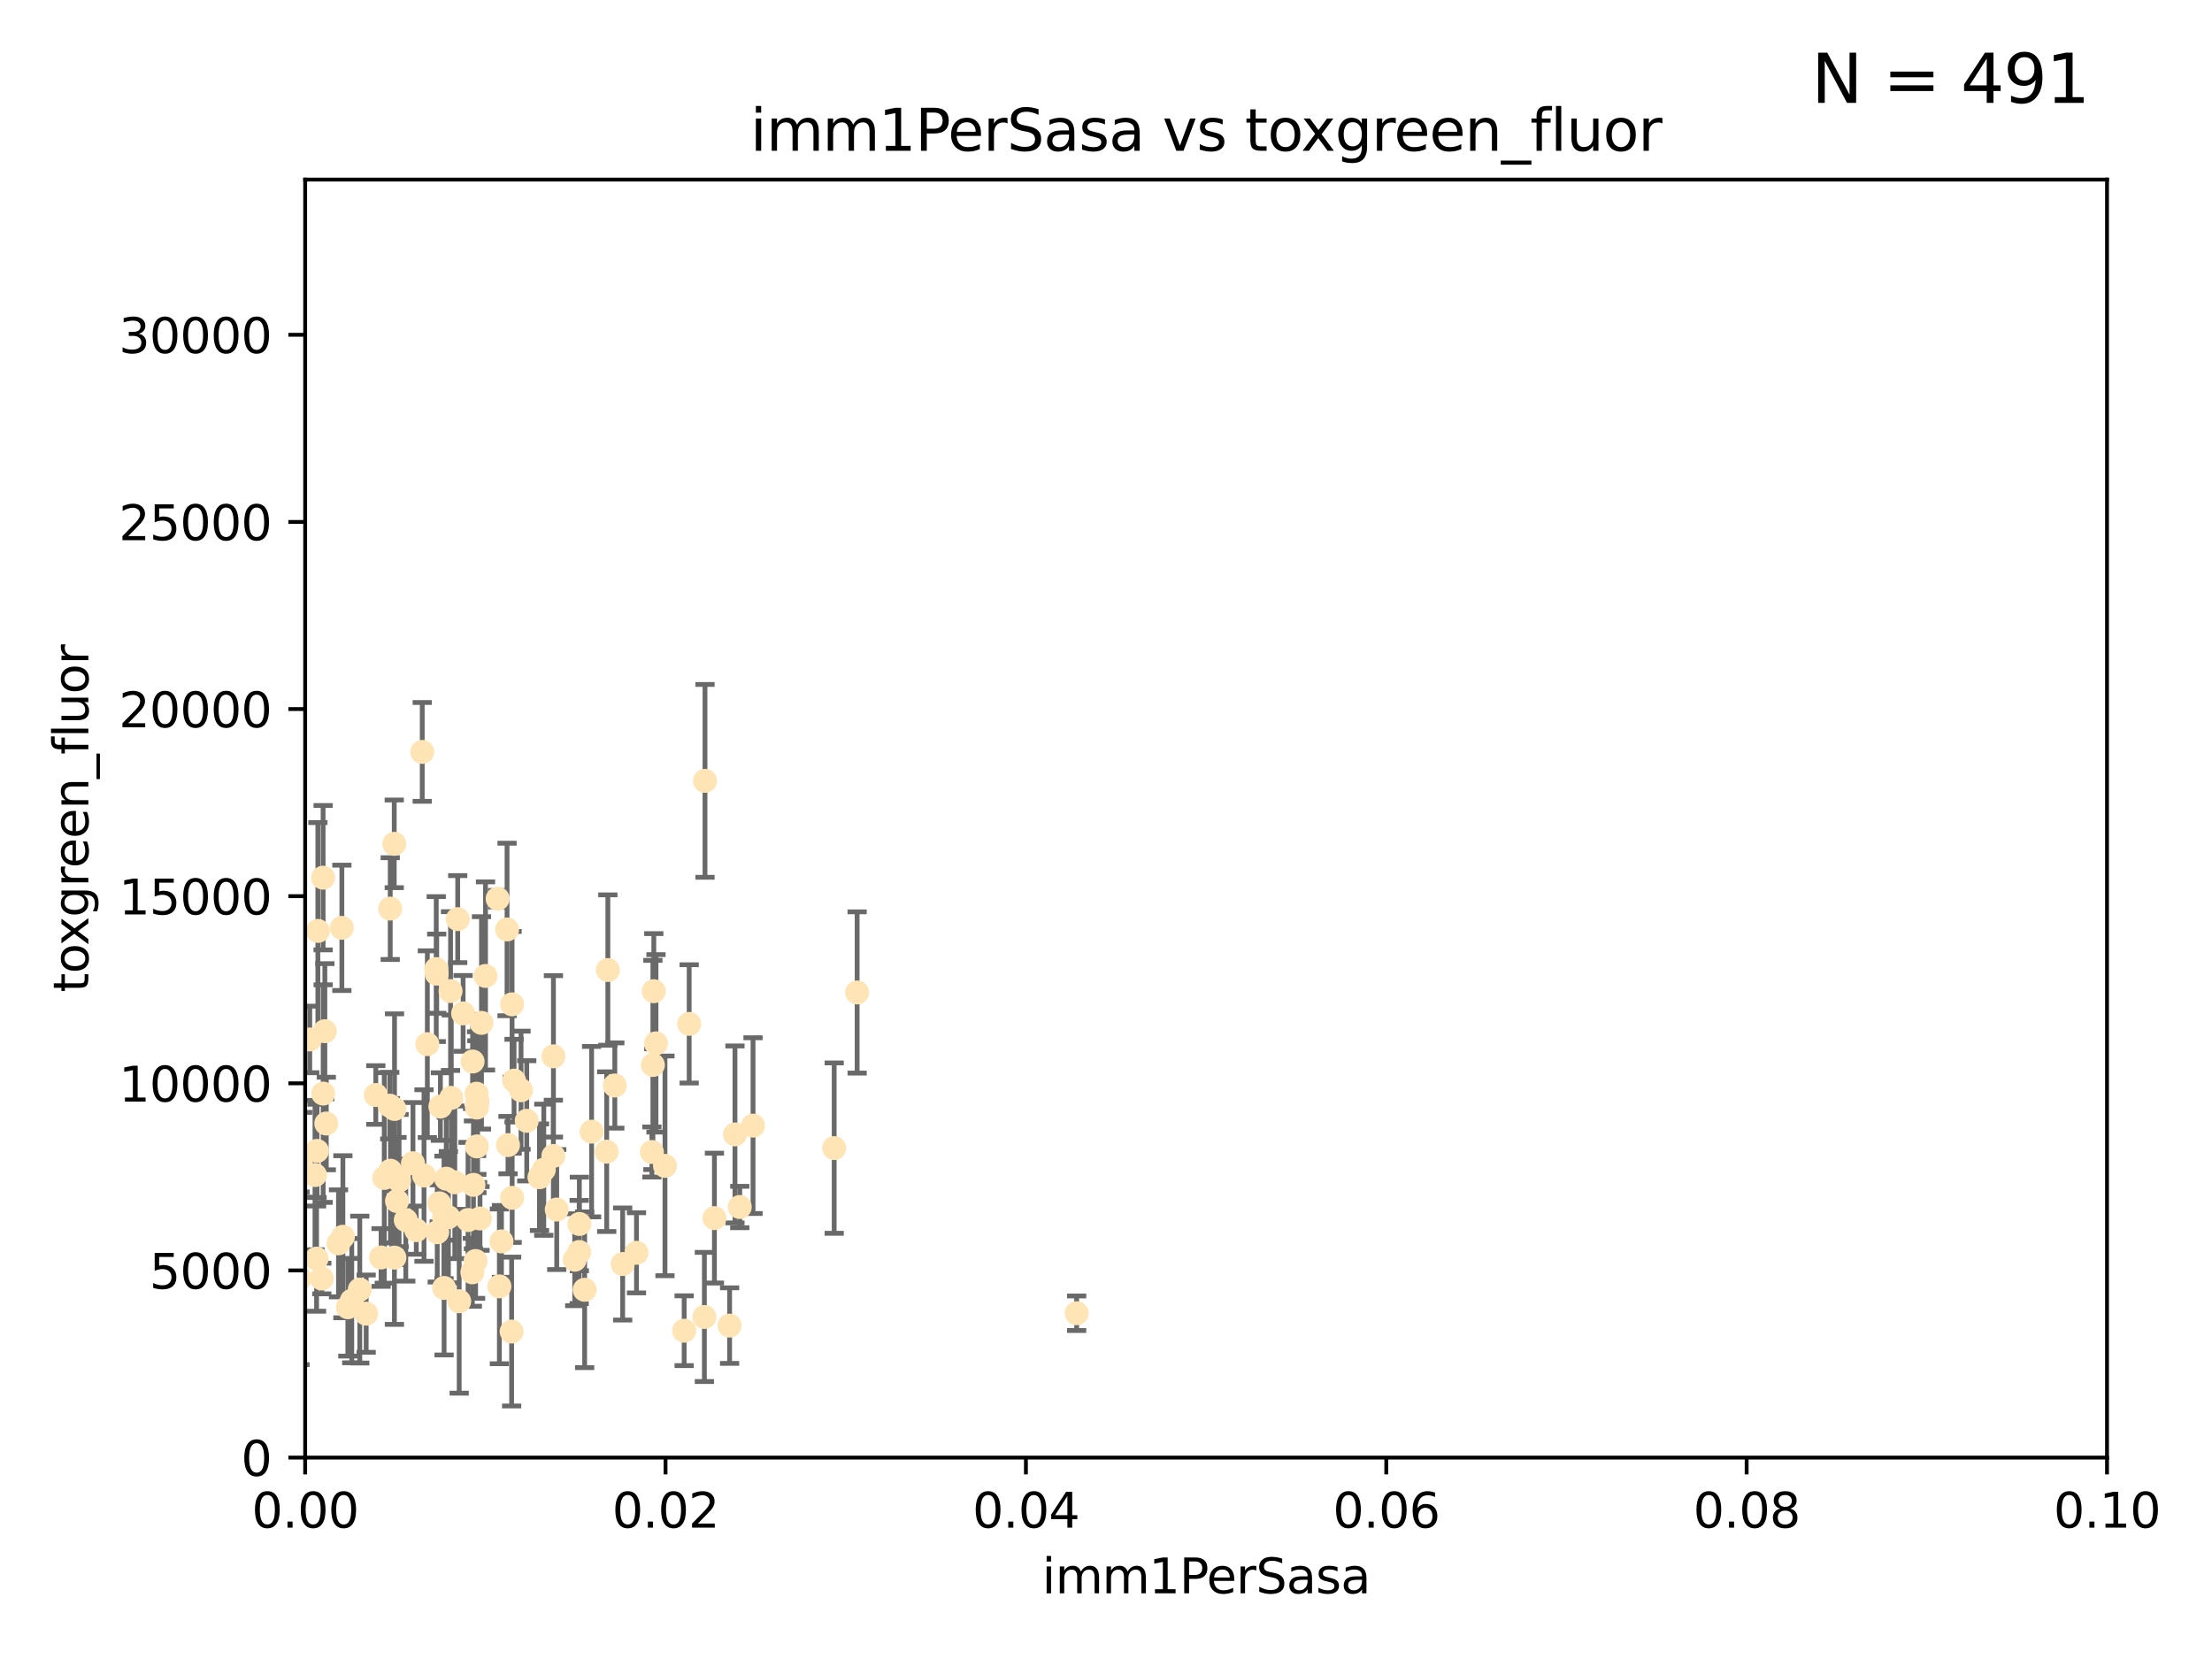 <?xml version="1.0" encoding="utf-8" standalone="no"?>
<!DOCTYPE svg PUBLIC "-//W3C//DTD SVG 1.1//EN"
  "http://www.w3.org/Graphics/SVG/1.1/DTD/svg11.dtd">
<svg xmlns:xlink="http://www.w3.org/1999/xlink" width="460.8pt" height="345.6pt" viewBox="0 0 460.8 345.6" xmlns="http://www.w3.org/2000/svg" version="1.1">
 <defs>
  <style type="text/css">*{stroke-linejoin: round; stroke-linecap: butt}</style>
 </defs>
 <g id="figure_1">
  <g id="patch_1">
   <path d="M 0 345.6 
L 460.8 345.6 
L 460.8 0 
L 0 0 
z
" style="fill: #ffffff"/>
  </g>
  <g id="axes_1">
   <g id="patch_2">
    <path d="M 63.571 303.64 
L 438.93 303.64 
L 438.93 37.411 
L 63.571 37.411 
z
" style="fill: #ffffff"/>
   </g>
   <g id="PathCollection_1">
    <defs>
     <path id="m2bc3cd449d" d="M 0 1.118 
C 0.297 1.118 0.581 1 0.791 0.791 
C 1 0.581 1.118 0.297 1.118 0 
C 1.118 -0.297 1 -0.581 0.791 -0.791 
C 0.581 -1 0.297 -1.118 0 -1.118 
C -0.297 -1.118 -0.581 -1 -0.791 -0.791 
C -1 -0.581 -1.118 -0.297 -1.118 0 
C -1.118 0.297 -1 0.581 -0.791 0.791 
C -0.581 1 -0.297 1.118 0 1.118 
z
" style="stroke: #ffe4b5"/>
    </defs>
    <g clip-path="url(#pbc91f3e7da)">
     <use xlink:href="#m2bc3cd449d" x="52.811" y="226.76" style="fill: #ffe4b5; stroke: #ffe4b5"/>
     <use xlink:href="#m2bc3cd449d" x="64.527" y="216.536" style="fill: #ffe4b5; stroke: #ffe4b5"/>
     <use xlink:href="#m2bc3cd449d" x="78.287" y="228.111" style="fill: #ffe4b5; stroke: #ffe4b5"/>
     <use xlink:href="#m2bc3cd449d" x="48.7" y="244.769" style="fill: #ffe4b5; stroke: #ffe4b5"/>
     <use xlink:href="#m2bc3cd449d" x="67.973" y="234.05" style="fill: #ffe4b5; stroke: #ffe4b5"/>
     <use xlink:href="#m2bc3cd449d" x="67.673" y="214.817" style="fill: #ffe4b5; stroke: #ffe4b5"/>
     <use xlink:href="#m2bc3cd449d" x="82.187" y="231.017" style="fill: #ffe4b5; stroke: #ffe4b5"/>
     <use xlink:href="#m2bc3cd449d" x="57.225" y="181.678" style="fill: #ffe4b5; stroke: #ffe4b5"/>
     <use xlink:href="#m2bc3cd449d" x="57.635" y="237.027" style="fill: #ffe4b5; stroke: #ffe4b5"/>
     <use xlink:href="#m2bc3cd449d" x="90.877" y="201.88" style="fill: #ffe4b5; stroke: #ffe4b5"/>
     <use xlink:href="#m2bc3cd449d" x="99.491" y="229.412" style="fill: #ffe4b5; stroke: #ffe4b5"/>
     <use xlink:href="#m2bc3cd449d" x="59.235" y="212.178" style="fill: #ffe4b5; stroke: #ffe4b5"/>
     <use xlink:href="#m2bc3cd449d" x="62.506" y="266.293" style="fill: #ffe4b5; stroke: #ffe4b5"/>
     <use xlink:href="#m2bc3cd449d" x="72.462" y="272.322" style="fill: #ffe4b5; stroke: #ffe4b5"/>
     <use xlink:href="#m2bc3cd449d" x="97.503" y="254.155" style="fill: #ffe4b5; stroke: #ffe4b5"/>
     <use xlink:href="#m2bc3cd449d" x="51.91" y="239.982" style="fill: #ffe4b5; stroke: #ffe4b5"/>
     <use xlink:href="#m2bc3cd449d" x="71.217" y="193.285" style="fill: #ffe4b5; stroke: #ffe4b5"/>
     <use xlink:href="#m2bc3cd449d" x="67.31" y="182.839" style="fill: #ffe4b5; stroke: #ffe4b5"/>
     <use xlink:href="#m2bc3cd449d" x="66.044" y="239.753" style="fill: #ffe4b5; stroke: #ffe4b5"/>
     <use xlink:href="#m2bc3cd449d" x="71.431" y="257.637" style="fill: #ffe4b5; stroke: #ffe4b5"/>
     <use xlink:href="#m2bc3cd449d" x="44.252" y="259.605" style="fill: #ffe4b5; stroke: #ffe4b5"/>
     <use xlink:href="#m2bc3cd449d" x="52.216" y="253.6" style="fill: #ffe4b5; stroke: #ffe4b5"/>
     <use xlink:href="#m2bc3cd449d" x="56.513" y="235.57" style="fill: #ffe4b5; stroke: #ffe4b5"/>
     <use xlink:href="#m2bc3cd449d" x="60.04" y="265.126" style="fill: #ffe4b5; stroke: #ffe4b5"/>
     <use xlink:href="#m2bc3cd449d" x="106.693" y="249.525" style="fill: #ffe4b5; stroke: #ffe4b5"/>
     <use xlink:href="#m2bc3cd449d" x="84.532" y="254.168" style="fill: #ffe4b5; stroke: #ffe4b5"/>
     <use xlink:href="#m2bc3cd449d" x="56.251" y="183.646" style="fill: #ffe4b5; stroke: #ffe4b5"/>
     <use xlink:href="#m2bc3cd449d" x="81.293" y="189.278" style="fill: #ffe4b5; stroke: #ffe4b5"/>
     <use xlink:href="#m2bc3cd449d" x="83.136" y="245.935" style="fill: #ffe4b5; stroke: #ffe4b5"/>
     <use xlink:href="#m2bc3cd449d" x="90.975" y="202.832" style="fill: #ffe4b5; stroke: #ffe4b5"/>
     <use xlink:href="#m2bc3cd449d" x="51.575" y="225.853" style="fill: #ffe4b5; stroke: #ffe4b5"/>
     <use xlink:href="#m2bc3cd449d" x="94.008" y="228.7" style="fill: #ffe4b5; stroke: #ffe4b5"/>
     <use xlink:href="#m2bc3cd449d" x="61.178" y="226.335" style="fill: #ffe4b5; stroke: #ffe4b5"/>
     <use xlink:href="#m2bc3cd449d" x="60.499" y="220.748" style="fill: #ffe4b5; stroke: #ffe4b5"/>
     <use xlink:href="#m2bc3cd449d" x="52.509" y="245.292" style="fill: #ffe4b5; stroke: #ffe4b5"/>
     <use xlink:href="#m2bc3cd449d" x="48.354" y="245.681" style="fill: #ffe4b5; stroke: #ffe4b5"/>
     <use xlink:href="#m2bc3cd449d" x="57.992" y="231.922" style="fill: #ffe4b5; stroke: #ffe4b5"/>
     <use xlink:href="#m2bc3cd449d" x="60.757" y="198.916" style="fill: #ffe4b5; stroke: #ffe4b5"/>
     <use xlink:href="#m2bc3cd449d" x="101.141" y="203.309" style="fill: #ffe4b5; stroke: #ffe4b5"/>
     <use xlink:href="#m2bc3cd449d" x="52.413" y="262.659" style="fill: #ffe4b5; stroke: #ffe4b5"/>
     <use xlink:href="#m2bc3cd449d" x="92.496" y="253.603" style="fill: #ffe4b5; stroke: #ffe4b5"/>
     <use xlink:href="#m2bc3cd449d" x="48.644" y="250.173" style="fill: #ffe4b5; stroke: #ffe4b5"/>
     <use xlink:href="#m2bc3cd449d" x="58.586" y="248.241" style="fill: #ffe4b5; stroke: #ffe4b5"/>
     <use xlink:href="#m2bc3cd449d" x="46.339" y="221.533" style="fill: #ffe4b5; stroke: #ffe4b5"/>
     <use xlink:href="#m2bc3cd449d" x="80.052" y="245.382" style="fill: #ffe4b5; stroke: #ffe4b5"/>
     <use xlink:href="#m2bc3cd449d" x="115.275" y="240.809" style="fill: #ffe4b5; stroke: #ffe4b5"/>
     <use xlink:href="#m2bc3cd449d" x="81.337" y="243.885" style="fill: #ffe4b5; stroke: #ffe4b5"/>
     <use xlink:href="#m2bc3cd449d" x="86.721" y="256.268" style="fill: #ffe4b5; stroke: #ffe4b5"/>
     <use xlink:href="#m2bc3cd449d" x="67.038" y="266.337" style="fill: #ffe4b5; stroke: #ffe4b5"/>
     <use xlink:href="#m2bc3cd449d" x="105.827" y="238.542" style="fill: #ffe4b5; stroke: #ffe4b5"/>
     <use xlink:href="#m2bc3cd449d" x="87.959" y="156.636" style="fill: #ffe4b5; stroke: #ffe4b5"/>
     <use xlink:href="#m2bc3cd449d" x="89.023" y="217.517" style="fill: #ffe4b5; stroke: #ffe4b5"/>
     <use xlink:href="#m2bc3cd449d" x="63.049" y="240.56" style="fill: #ffe4b5; stroke: #ffe4b5"/>
     <use xlink:href="#m2bc3cd449d" x="82.702" y="250.198" style="fill: #ffe4b5; stroke: #ffe4b5"/>
     <use xlink:href="#m2bc3cd449d" x="54.243" y="265.765" style="fill: #ffe4b5; stroke: #ffe4b5"/>
     <use xlink:href="#m2bc3cd449d" x="56.319" y="280.604" style="fill: #ffe4b5; stroke: #ffe4b5"/>
     <use xlink:href="#m2bc3cd449d" x="60.187" y="240.015" style="fill: #ffe4b5; stroke: #ffe4b5"/>
     <use xlink:href="#m2bc3cd449d" x="38.993" y="263.441" style="fill: #ffe4b5; stroke: #ffe4b5"/>
     <use xlink:href="#m2bc3cd449d" x="82.129" y="175.786" style="fill: #ffe4b5; stroke: #ffe4b5"/>
     <use xlink:href="#m2bc3cd449d" x="86.029" y="242.322" style="fill: #ffe4b5; stroke: #ffe4b5"/>
     <use xlink:href="#m2bc3cd449d" x="81.192" y="230.33" style="fill: #ffe4b5; stroke: #ffe4b5"/>
     <use xlink:href="#m2bc3cd449d" x="61.105" y="259.103" style="fill: #ffe4b5; stroke: #ffe4b5"/>
     <use xlink:href="#m2bc3cd449d" x="88.325" y="244.88" style="fill: #ffe4b5; stroke: #ffe4b5"/>
     <use xlink:href="#m2bc3cd449d" x="128.077" y="226.132" style="fill: #ffe4b5; stroke: #ffe4b5"/>
     <use xlink:href="#m2bc3cd449d" x="103.668" y="187.222" style="fill: #ffe4b5; stroke: #ffe4b5"/>
     <use xlink:href="#m2bc3cd449d" x="115.289" y="220.056" style="fill: #ffe4b5; stroke: #ffe4b5"/>
     <use xlink:href="#m2bc3cd449d" x="98.448" y="221.132" style="fill: #ffe4b5; stroke: #ffe4b5"/>
     <use xlink:href="#m2bc3cd449d" x="106.582" y="277.386" style="fill: #ffe4b5; stroke: #ffe4b5"/>
     <use xlink:href="#m2bc3cd449d" x="91.744" y="230.52" style="fill: #ffe4b5; stroke: #ffe4b5"/>
     <use xlink:href="#m2bc3cd449d" x="100.303" y="213.083" style="fill: #ffe4b5; stroke: #ffe4b5"/>
     <use xlink:href="#m2bc3cd449d" x="95.659" y="271.074" style="fill: #ffe4b5; stroke: #ffe4b5"/>
     <use xlink:href="#m2bc3cd449d" x="70.515" y="259.016" style="fill: #ffe4b5; stroke: #ffe4b5"/>
     <use xlink:href="#m2bc3cd449d" x="73.276" y="270.951" style="fill: #ffe4b5; stroke: #ffe4b5"/>
     <use xlink:href="#m2bc3cd449d" x="65.618" y="244.786" style="fill: #ffe4b5; stroke: #ffe4b5"/>
     <use xlink:href="#m2bc3cd449d" x="92.965" y="245.545" style="fill: #ffe4b5; stroke: #ffe4b5"/>
     <use xlink:href="#m2bc3cd449d" x="91.085" y="256.689" style="fill: #ffe4b5; stroke: #ffe4b5"/>
     <use xlink:href="#m2bc3cd449d" x="129.712" y="263.316" style="fill: #ffe4b5; stroke: #ffe4b5"/>
     <use xlink:href="#m2bc3cd449d" x="96.474" y="211.111" style="fill: #ffe4b5; stroke: #ffe4b5"/>
     <use xlink:href="#m2bc3cd449d" x="61.162" y="236.934" style="fill: #ffe4b5; stroke: #ffe4b5"/>
     <use xlink:href="#m2bc3cd449d" x="67.322" y="227.815" style="fill: #ffe4b5; stroke: #ffe4b5"/>
     <use xlink:href="#m2bc3cd449d" x="99.991" y="253.828" style="fill: #ffe4b5; stroke: #ffe4b5"/>
     <use xlink:href="#m2bc3cd449d" x="107.089" y="225.117" style="fill: #ffe4b5; stroke: #ffe4b5"/>
     <use xlink:href="#m2bc3cd449d" x="74.95" y="268.649" style="fill: #ffe4b5; stroke: #ffe4b5"/>
     <use xlink:href="#m2bc3cd449d" x="99.275" y="227.838" style="fill: #ffe4b5; stroke: #ffe4b5"/>
     <use xlink:href="#m2bc3cd449d" x="65.944" y="262.194" style="fill: #ffe4b5; stroke: #ffe4b5"/>
     <use xlink:href="#m2bc3cd449d" x="136.008" y="221.853" style="fill: #ffe4b5; stroke: #ffe4b5"/>
     <use xlink:href="#m2bc3cd449d" x="93.857" y="206.457" style="fill: #ffe4b5; stroke: #ffe4b5"/>
     <use xlink:href="#m2bc3cd449d" x="79.383" y="261.955" style="fill: #ffe4b5; stroke: #ffe4b5"/>
     <use xlink:href="#m2bc3cd449d" x="76.28" y="273.662" style="fill: #ffe4b5; stroke: #ffe4b5"/>
     <use xlink:href="#m2bc3cd449d" x="99.074" y="262.694" style="fill: #ffe4b5; stroke: #ffe4b5"/>
     <use xlink:href="#m2bc3cd449d" x="105.627" y="193.623" style="fill: #ffe4b5; stroke: #ffe4b5"/>
     <use xlink:href="#m2bc3cd449d" x="98.629" y="246.826" style="fill: #ffe4b5; stroke: #ffe4b5"/>
     <use xlink:href="#m2bc3cd449d" x="95.352" y="191.469" style="fill: #ffe4b5; stroke: #ffe4b5"/>
     <use xlink:href="#m2bc3cd449d" x="112.383" y="245.234" style="fill: #ffe4b5; stroke: #ffe4b5"/>
     <use xlink:href="#m2bc3cd449d" x="82.162" y="261.986" style="fill: #ffe4b5; stroke: #ffe4b5"/>
     <use xlink:href="#m2bc3cd449d" x="66.219" y="193.93" style="fill: #ffe4b5; stroke: #ffe4b5"/>
     <use xlink:href="#m2bc3cd449d" x="106.676" y="209.222" style="fill: #ffe4b5; stroke: #ffe4b5"/>
     <use xlink:href="#m2bc3cd449d" x="123.24" y="235.746" style="fill: #ffe4b5; stroke: #ffe4b5"/>
     <use xlink:href="#m2bc3cd449d" x="120.653" y="260.815" style="fill: #ffe4b5; stroke: #ffe4b5"/>
     <use xlink:href="#m2bc3cd449d" x="98.399" y="265.045" style="fill: #ffe4b5; stroke: #ffe4b5"/>
     <use xlink:href="#m2bc3cd449d" x="108.539" y="227.117" style="fill: #ffe4b5; stroke: #ffe4b5"/>
     <use xlink:href="#m2bc3cd449d" x="113.28" y="243.672" style="fill: #ffe4b5; stroke: #ffe4b5"/>
     <use xlink:href="#m2bc3cd449d" x="121.793" y="268.684" style="fill: #ffe4b5; stroke: #ffe4b5"/>
     <use xlink:href="#m2bc3cd449d" x="94.744" y="246.295" style="fill: #ffe4b5; stroke: #ffe4b5"/>
     <use xlink:href="#m2bc3cd449d" x="99.34" y="230.72" style="fill: #ffe4b5; stroke: #ffe4b5"/>
     <use xlink:href="#m2bc3cd449d" x="92.512" y="268.302" style="fill: #ffe4b5; stroke: #ffe4b5"/>
     <use xlink:href="#m2bc3cd449d" x="126.388" y="239.911" style="fill: #ffe4b5; stroke: #ffe4b5"/>
     <use xlink:href="#m2bc3cd449d" x="119.725" y="262.419" style="fill: #ffe4b5; stroke: #ffe4b5"/>
     <use xlink:href="#m2bc3cd449d" x="136.656" y="217.353" style="fill: #ffe4b5; stroke: #ffe4b5"/>
     <use xlink:href="#m2bc3cd449d" x="104.465" y="258.605" style="fill: #ffe4b5; stroke: #ffe4b5"/>
     <use xlink:href="#m2bc3cd449d" x="148.828" y="253.753" style="fill: #ffe4b5; stroke: #ffe4b5"/>
     <use xlink:href="#m2bc3cd449d" x="143.568" y="213.294" style="fill: #ffe4b5; stroke: #ffe4b5"/>
     <use xlink:href="#m2bc3cd449d" x="146.863" y="162.668" style="fill: #ffe4b5; stroke: #ffe4b5"/>
     <use xlink:href="#m2bc3cd449d" x="120.687" y="254.975" style="fill: #ffe4b5; stroke: #ffe4b5"/>
     <use xlink:href="#m2bc3cd449d" x="132.594" y="260.985" style="fill: #ffe4b5; stroke: #ffe4b5"/>
     <use xlink:href="#m2bc3cd449d" x="115.978" y="251.971" style="fill: #ffe4b5; stroke: #ffe4b5"/>
     <use xlink:href="#m2bc3cd449d" x="126.627" y="202.077" style="fill: #ffe4b5; stroke: #ffe4b5"/>
     <use xlink:href="#m2bc3cd449d" x="99.35" y="238.818" style="fill: #ffe4b5; stroke: #ffe4b5"/>
     <use xlink:href="#m2bc3cd449d" x="47.299" y="276.739" style="fill: #ffe4b5; stroke: #ffe4b5"/>
     <use xlink:href="#m2bc3cd449d" x="93.406" y="253.562" style="fill: #ffe4b5; stroke: #ffe4b5"/>
     <use xlink:href="#m2bc3cd449d" x="146.736" y="274.347" style="fill: #ffe4b5; stroke: #ffe4b5"/>
     <use xlink:href="#m2bc3cd449d" x="104.031" y="267.976" style="fill: #ffe4b5; stroke: #ffe4b5"/>
     <use xlink:href="#m2bc3cd449d" x="142.522" y="277.211" style="fill: #ffe4b5; stroke: #ffe4b5"/>
     <use xlink:href="#m2bc3cd449d" x="154.107" y="251.441" style="fill: #ffe4b5; stroke: #ffe4b5"/>
     <use xlink:href="#m2bc3cd449d" x="136.2" y="206.49" style="fill: #ffe4b5; stroke: #ffe4b5"/>
     <use xlink:href="#m2bc3cd449d" x="109.731" y="233.485" style="fill: #ffe4b5; stroke: #ffe4b5"/>
     <use xlink:href="#m2bc3cd449d" x="91.502" y="250.681" style="fill: #ffe4b5; stroke: #ffe4b5"/>
     <use xlink:href="#m2bc3cd449d" x="135.802" y="239.983" style="fill: #ffe4b5; stroke: #ffe4b5"/>
     <use xlink:href="#m2bc3cd449d" x="151.99" y="276.151" style="fill: #ffe4b5; stroke: #ffe4b5"/>
     <use xlink:href="#m2bc3cd449d" x="178.558" y="206.748" style="fill: #ffe4b5; stroke: #ffe4b5"/>
     <use xlink:href="#m2bc3cd449d" x="138.528" y="242.868" style="fill: #ffe4b5; stroke: #ffe4b5"/>
     <use xlink:href="#m2bc3cd449d" x="153.106" y="236.321" style="fill: #ffe4b5; stroke: #ffe4b5"/>
     <use xlink:href="#m2bc3cd449d" x="173.776" y="239.171" style="fill: #ffe4b5; stroke: #ffe4b5"/>
     <use xlink:href="#m2bc3cd449d" x="156.87" y="234.488" style="fill: #ffe4b5; stroke: #ffe4b5"/>
     <use xlink:href="#m2bc3cd449d" x="224.289" y="273.573" style="fill: #ffe4b5; stroke: #ffe4b5"/>
    </g>
   </g>
   <g id="matplotlib.axis_1">
    <g id="xtick_1">
     <g id="line2d_1">
      <defs>
       <path id="mb16e2186eb" d="M 0 0 
L 0 3.5 
" style="stroke: #000000; stroke-width: 0.8"/>
      </defs>
      <g>
       <use xlink:href="#mb16e2186eb" x="63.571" y="303.64" style="stroke: #000000; stroke-width: 0.8"/>
      </g>
     </g>
     <g id="text_1">
      <!-- 0.00 -->
      <g transform="translate(52.438 318.238)scale(0.1 -0.1)">
       <defs>
        <path id="DejaVuSans-30" d="M 2034 4250 
Q 1547 4250 1301 3770 
Q 1056 3291 1056 2328 
Q 1056 1369 1301 889 
Q 1547 409 2034 409 
Q 2525 409 2770 889 
Q 3016 1369 3016 2328 
Q 3016 3291 2770 3770 
Q 2525 4250 2034 4250 
z
M 2034 4750 
Q 2819 4750 3233 4129 
Q 3647 3509 3647 2328 
Q 3647 1150 3233 529 
Q 2819 -91 2034 -91 
Q 1250 -91 836 529 
Q 422 1150 422 2328 
Q 422 3509 836 4129 
Q 1250 4750 2034 4750 
z
" transform="scale(0.016)"/>
        <path id="DejaVuSans-2e" d="M 684 794 
L 1344 794 
L 1344 0 
L 684 0 
L 684 794 
z
" transform="scale(0.016)"/>
       </defs>
       <use xlink:href="#DejaVuSans-30"/>
       <use xlink:href="#DejaVuSans-2e" x="63.623"/>
       <use xlink:href="#DejaVuSans-30" x="95.41"/>
       <use xlink:href="#DejaVuSans-30" x="159.033"/>
      </g>
     </g>
    </g>
    <g id="xtick_2">
     <g id="line2d_2">
      <g>
       <use xlink:href="#mb16e2186eb" x="138.643" y="303.64" style="stroke: #000000; stroke-width: 0.8"/>
      </g>
     </g>
     <g id="text_2">
      <!-- 0.02 -->
      <g transform="translate(127.51 318.238)scale(0.1 -0.1)">
       <defs>
        <path id="DejaVuSans-32" d="M 1228 531 
L 3431 531 
L 3431 0 
L 469 0 
L 469 531 
Q 828 903 1448 1529 
Q 2069 2156 2228 2338 
Q 2531 2678 2651 2914 
Q 2772 3150 2772 3378 
Q 2772 3750 2511 3984 
Q 2250 4219 1831 4219 
Q 1534 4219 1204 4116 
Q 875 4013 500 3803 
L 500 4441 
Q 881 4594 1212 4672 
Q 1544 4750 1819 4750 
Q 2544 4750 2975 4387 
Q 3406 4025 3406 3419 
Q 3406 3131 3298 2873 
Q 3191 2616 2906 2266 
Q 2828 2175 2409 1742 
Q 1991 1309 1228 531 
z
" transform="scale(0.016)"/>
       </defs>
       <use xlink:href="#DejaVuSans-30"/>
       <use xlink:href="#DejaVuSans-2e" x="63.623"/>
       <use xlink:href="#DejaVuSans-30" x="95.41"/>
       <use xlink:href="#DejaVuSans-32" x="159.033"/>
      </g>
     </g>
    </g>
    <g id="xtick_3">
     <g id="line2d_3">
      <g>
       <use xlink:href="#mb16e2186eb" x="213.715" y="303.64" style="stroke: #000000; stroke-width: 0.8"/>
      </g>
     </g>
     <g id="text_3">
      <!-- 0.04 -->
      <g transform="translate(202.582 318.238)scale(0.1 -0.1)">
       <defs>
        <path id="DejaVuSans-34" d="M 2419 4116 
L 825 1625 
L 2419 1625 
L 2419 4116 
z
M 2253 4666 
L 3047 4666 
L 3047 1625 
L 3713 1625 
L 3713 1100 
L 3047 1100 
L 3047 0 
L 2419 0 
L 2419 1100 
L 313 1100 
L 313 1709 
L 2253 4666 
z
" transform="scale(0.016)"/>
       </defs>
       <use xlink:href="#DejaVuSans-30"/>
       <use xlink:href="#DejaVuSans-2e" x="63.623"/>
       <use xlink:href="#DejaVuSans-30" x="95.41"/>
       <use xlink:href="#DejaVuSans-34" x="159.033"/>
      </g>
     </g>
    </g>
    <g id="xtick_4">
     <g id="line2d_4">
      <g>
       <use xlink:href="#mb16e2186eb" x="288.786" y="303.64" style="stroke: #000000; stroke-width: 0.8"/>
      </g>
     </g>
     <g id="text_4">
      <!-- 0.06 -->
      <g transform="translate(277.654 318.238)scale(0.1 -0.1)">
       <defs>
        <path id="DejaVuSans-36" d="M 2113 2584 
Q 1688 2584 1439 2293 
Q 1191 2003 1191 1497 
Q 1191 994 1439 701 
Q 1688 409 2113 409 
Q 2538 409 2786 701 
Q 3034 994 3034 1497 
Q 3034 2003 2786 2293 
Q 2538 2584 2113 2584 
z
M 3366 4563 
L 3366 3988 
Q 3128 4100 2886 4159 
Q 2644 4219 2406 4219 
Q 1781 4219 1451 3797 
Q 1122 3375 1075 2522 
Q 1259 2794 1537 2939 
Q 1816 3084 2150 3084 
Q 2853 3084 3261 2657 
Q 3669 2231 3669 1497 
Q 3669 778 3244 343 
Q 2819 -91 2113 -91 
Q 1303 -91 875 529 
Q 447 1150 447 2328 
Q 447 3434 972 4092 
Q 1497 4750 2381 4750 
Q 2619 4750 2861 4703 
Q 3103 4656 3366 4563 
z
" transform="scale(0.016)"/>
       </defs>
       <use xlink:href="#DejaVuSans-30"/>
       <use xlink:href="#DejaVuSans-2e" x="63.623"/>
       <use xlink:href="#DejaVuSans-30" x="95.41"/>
       <use xlink:href="#DejaVuSans-36" x="159.033"/>
      </g>
     </g>
    </g>
    <g id="xtick_5">
     <g id="line2d_5">
      <g>
       <use xlink:href="#mb16e2186eb" x="363.858" y="303.64" style="stroke: #000000; stroke-width: 0.8"/>
      </g>
     </g>
     <g id="text_5">
      <!-- 0.08 -->
      <g transform="translate(352.725 318.238)scale(0.1 -0.1)">
       <defs>
        <path id="DejaVuSans-38" d="M 2034 2216 
Q 1584 2216 1326 1975 
Q 1069 1734 1069 1313 
Q 1069 891 1326 650 
Q 1584 409 2034 409 
Q 2484 409 2743 651 
Q 3003 894 3003 1313 
Q 3003 1734 2745 1975 
Q 2488 2216 2034 2216 
z
M 1403 2484 
Q 997 2584 770 2862 
Q 544 3141 544 3541 
Q 544 4100 942 4425 
Q 1341 4750 2034 4750 
Q 2731 4750 3128 4425 
Q 3525 4100 3525 3541 
Q 3525 3141 3298 2862 
Q 3072 2584 2669 2484 
Q 3125 2378 3379 2068 
Q 3634 1759 3634 1313 
Q 3634 634 3220 271 
Q 2806 -91 2034 -91 
Q 1263 -91 848 271 
Q 434 634 434 1313 
Q 434 1759 690 2068 
Q 947 2378 1403 2484 
z
M 1172 3481 
Q 1172 3119 1398 2916 
Q 1625 2713 2034 2713 
Q 2441 2713 2670 2916 
Q 2900 3119 2900 3481 
Q 2900 3844 2670 4047 
Q 2441 4250 2034 4250 
Q 1625 4250 1398 4047 
Q 1172 3844 1172 3481 
z
" transform="scale(0.016)"/>
       </defs>
       <use xlink:href="#DejaVuSans-30"/>
       <use xlink:href="#DejaVuSans-2e" x="63.623"/>
       <use xlink:href="#DejaVuSans-30" x="95.41"/>
       <use xlink:href="#DejaVuSans-38" x="159.033"/>
      </g>
     </g>
    </g>
    <g id="xtick_6">
     <g id="line2d_6">
      <g>
       <use xlink:href="#mb16e2186eb" x="438.93" y="303.64" style="stroke: #000000; stroke-width: 0.8"/>
      </g>
     </g>
     <g id="text_6">
      <!-- 0.10 -->
      <g transform="translate(427.797 318.238)scale(0.1 -0.1)">
       <defs>
        <path id="DejaVuSans-31" d="M 794 531 
L 1825 531 
L 1825 4091 
L 703 3866 
L 703 4441 
L 1819 4666 
L 2450 4666 
L 2450 531 
L 3481 531 
L 3481 0 
L 794 0 
L 794 531 
z
" transform="scale(0.016)"/>
       </defs>
       <use xlink:href="#DejaVuSans-30"/>
       <use xlink:href="#DejaVuSans-2e" x="63.623"/>
       <use xlink:href="#DejaVuSans-31" x="95.41"/>
       <use xlink:href="#DejaVuSans-30" x="159.033"/>
      </g>
     </g>
    </g>
    <g id="text_7">
     <!-- imm1PerSasa -->
     <g transform="translate(217.067 331.917)scale(0.1 -0.1)">
      <defs>
       <path id="DejaVuSans-69" d="M 603 3500 
L 1178 3500 
L 1178 0 
L 603 0 
L 603 3500 
z
M 603 4863 
L 1178 4863 
L 1178 4134 
L 603 4134 
L 603 4863 
z
" transform="scale(0.016)"/>
       <path id="DejaVuSans-6d" d="M 3328 2828 
Q 3544 3216 3844 3400 
Q 4144 3584 4550 3584 
Q 5097 3584 5394 3201 
Q 5691 2819 5691 2113 
L 5691 0 
L 5113 0 
L 5113 2094 
Q 5113 2597 4934 2840 
Q 4756 3084 4391 3084 
Q 3944 3084 3684 2787 
Q 3425 2491 3425 1978 
L 3425 0 
L 2847 0 
L 2847 2094 
Q 2847 2600 2669 2842 
Q 2491 3084 2119 3084 
Q 1678 3084 1418 2786 
Q 1159 2488 1159 1978 
L 1159 0 
L 581 0 
L 581 3500 
L 1159 3500 
L 1159 2956 
Q 1356 3278 1631 3431 
Q 1906 3584 2284 3584 
Q 2666 3584 2933 3390 
Q 3200 3197 3328 2828 
z
" transform="scale(0.016)"/>
       <path id="DejaVuSans-50" d="M 1259 4147 
L 1259 2394 
L 2053 2394 
Q 2494 2394 2734 2622 
Q 2975 2850 2975 3272 
Q 2975 3691 2734 3919 
Q 2494 4147 2053 4147 
L 1259 4147 
z
M 628 4666 
L 2053 4666 
Q 2838 4666 3239 4311 
Q 3641 3956 3641 3272 
Q 3641 2581 3239 2228 
Q 2838 1875 2053 1875 
L 1259 1875 
L 1259 0 
L 628 0 
L 628 4666 
z
" transform="scale(0.016)"/>
       <path id="DejaVuSans-65" d="M 3597 1894 
L 3597 1613 
L 953 1613 
Q 991 1019 1311 708 
Q 1631 397 2203 397 
Q 2534 397 2845 478 
Q 3156 559 3463 722 
L 3463 178 
Q 3153 47 2828 -22 
Q 2503 -91 2169 -91 
Q 1331 -91 842 396 
Q 353 884 353 1716 
Q 353 2575 817 3079 
Q 1281 3584 2069 3584 
Q 2775 3584 3186 3129 
Q 3597 2675 3597 1894 
z
M 3022 2063 
Q 3016 2534 2758 2815 
Q 2500 3097 2075 3097 
Q 1594 3097 1305 2825 
Q 1016 2553 972 2059 
L 3022 2063 
z
" transform="scale(0.016)"/>
       <path id="DejaVuSans-72" d="M 2631 2963 
Q 2534 3019 2420 3045 
Q 2306 3072 2169 3072 
Q 1681 3072 1420 2755 
Q 1159 2438 1159 1844 
L 1159 0 
L 581 0 
L 581 3500 
L 1159 3500 
L 1159 2956 
Q 1341 3275 1631 3429 
Q 1922 3584 2338 3584 
Q 2397 3584 2469 3576 
Q 2541 3569 2628 3553 
L 2631 2963 
z
" transform="scale(0.016)"/>
       <path id="DejaVuSans-53" d="M 3425 4513 
L 3425 3897 
Q 3066 4069 2747 4153 
Q 2428 4238 2131 4238 
Q 1616 4238 1336 4038 
Q 1056 3838 1056 3469 
Q 1056 3159 1242 3001 
Q 1428 2844 1947 2747 
L 2328 2669 
Q 3034 2534 3370 2195 
Q 3706 1856 3706 1288 
Q 3706 609 3251 259 
Q 2797 -91 1919 -91 
Q 1588 -91 1214 -16 
Q 841 59 441 206 
L 441 856 
Q 825 641 1194 531 
Q 1563 422 1919 422 
Q 2459 422 2753 634 
Q 3047 847 3047 1241 
Q 3047 1584 2836 1778 
Q 2625 1972 2144 2069 
L 1759 2144 
Q 1053 2284 737 2584 
Q 422 2884 422 3419 
Q 422 4038 858 4394 
Q 1294 4750 2059 4750 
Q 2388 4750 2728 4690 
Q 3069 4631 3425 4513 
z
" transform="scale(0.016)"/>
       <path id="DejaVuSans-61" d="M 2194 1759 
Q 1497 1759 1228 1600 
Q 959 1441 959 1056 
Q 959 750 1161 570 
Q 1363 391 1709 391 
Q 2188 391 2477 730 
Q 2766 1069 2766 1631 
L 2766 1759 
L 2194 1759 
z
M 3341 1997 
L 3341 0 
L 2766 0 
L 2766 531 
Q 2569 213 2275 61 
Q 1981 -91 1556 -91 
Q 1019 -91 701 211 
Q 384 513 384 1019 
Q 384 1609 779 1909 
Q 1175 2209 1959 2209 
L 2766 2209 
L 2766 2266 
Q 2766 2663 2505 2880 
Q 2244 3097 1772 3097 
Q 1472 3097 1187 3025 
Q 903 2953 641 2809 
L 641 3341 
Q 956 3463 1253 3523 
Q 1550 3584 1831 3584 
Q 2591 3584 2966 3190 
Q 3341 2797 3341 1997 
z
" transform="scale(0.016)"/>
       <path id="DejaVuSans-73" d="M 2834 3397 
L 2834 2853 
Q 2591 2978 2328 3040 
Q 2066 3103 1784 3103 
Q 1356 3103 1142 2972 
Q 928 2841 928 2578 
Q 928 2378 1081 2264 
Q 1234 2150 1697 2047 
L 1894 2003 
Q 2506 1872 2764 1633 
Q 3022 1394 3022 966 
Q 3022 478 2636 193 
Q 2250 -91 1575 -91 
Q 1294 -91 989 -36 
Q 684 19 347 128 
L 347 722 
Q 666 556 975 473 
Q 1284 391 1588 391 
Q 1994 391 2212 530 
Q 2431 669 2431 922 
Q 2431 1156 2273 1281 
Q 2116 1406 1581 1522 
L 1381 1569 
Q 847 1681 609 1914 
Q 372 2147 372 2553 
Q 372 3047 722 3315 
Q 1072 3584 1716 3584 
Q 2034 3584 2315 3537 
Q 2597 3491 2834 3397 
z
" transform="scale(0.016)"/>
      </defs>
      <use xlink:href="#DejaVuSans-69"/>
      <use xlink:href="#DejaVuSans-6d" x="27.783"/>
      <use xlink:href="#DejaVuSans-6d" x="125.195"/>
      <use xlink:href="#DejaVuSans-31" x="222.607"/>
      <use xlink:href="#DejaVuSans-50" x="286.23"/>
      <use xlink:href="#DejaVuSans-65" x="342.908"/>
      <use xlink:href="#DejaVuSans-72" x="404.432"/>
      <use xlink:href="#DejaVuSans-53" x="445.545"/>
      <use xlink:href="#DejaVuSans-61" x="509.021"/>
      <use xlink:href="#DejaVuSans-73" x="570.301"/>
      <use xlink:href="#DejaVuSans-61" x="622.4"/>
     </g>
    </g>
   </g>
   <g id="matplotlib.axis_2">
    <g id="ytick_1">
     <g id="line2d_7">
      <defs>
       <path id="m5f4cc748c9" d="M 0 0 
L -3.5 0 
" style="stroke: #000000; stroke-width: 0.8"/>
      </defs>
      <g>
       <use xlink:href="#m5f4cc748c9" x="63.571" y="303.64" style="stroke: #000000; stroke-width: 0.8"/>
      </g>
     </g>
     <g id="text_8">
      <!-- 0 -->
      <g transform="translate(50.209 307.439)scale(0.1 -0.1)">
       <use xlink:href="#DejaVuSans-30"/>
      </g>
     </g>
    </g>
    <g id="ytick_2">
     <g id="line2d_8">
      <g>
       <use xlink:href="#m5f4cc748c9" x="63.571" y="264.657" style="stroke: #000000; stroke-width: 0.8"/>
      </g>
     </g>
     <g id="text_9">
      <!-- 5000 -->
      <g transform="translate(31.121 268.457)scale(0.1 -0.1)">
       <defs>
        <path id="DejaVuSans-35" d="M 691 4666 
L 3169 4666 
L 3169 4134 
L 1269 4134 
L 1269 2991 
Q 1406 3038 1543 3061 
Q 1681 3084 1819 3084 
Q 2600 3084 3056 2656 
Q 3513 2228 3513 1497 
Q 3513 744 3044 326 
Q 2575 -91 1722 -91 
Q 1428 -91 1123 -41 
Q 819 9 494 109 
L 494 744 
Q 775 591 1075 516 
Q 1375 441 1709 441 
Q 2250 441 2565 725 
Q 2881 1009 2881 1497 
Q 2881 1984 2565 2268 
Q 2250 2553 1709 2553 
Q 1456 2553 1204 2497 
Q 953 2441 691 2322 
L 691 4666 
z
" transform="scale(0.016)"/>
       </defs>
       <use xlink:href="#DejaVuSans-35"/>
       <use xlink:href="#DejaVuSans-30" x="63.623"/>
       <use xlink:href="#DejaVuSans-30" x="127.246"/>
       <use xlink:href="#DejaVuSans-30" x="190.869"/>
      </g>
     </g>
    </g>
    <g id="ytick_3">
     <g id="line2d_9">
      <g>
       <use xlink:href="#m5f4cc748c9" x="63.571" y="225.675" style="stroke: #000000; stroke-width: 0.8"/>
      </g>
     </g>
     <g id="text_10">
      <!-- 10000 -->
      <g transform="translate(24.759 229.474)scale(0.1 -0.1)">
       <use xlink:href="#DejaVuSans-31"/>
       <use xlink:href="#DejaVuSans-30" x="63.623"/>
       <use xlink:href="#DejaVuSans-30" x="127.246"/>
       <use xlink:href="#DejaVuSans-30" x="190.869"/>
       <use xlink:href="#DejaVuSans-30" x="254.492"/>
      </g>
     </g>
    </g>
    <g id="ytick_4">
     <g id="line2d_10">
      <g>
       <use xlink:href="#m5f4cc748c9" x="63.571" y="186.692" style="stroke: #000000; stroke-width: 0.8"/>
      </g>
     </g>
     <g id="text_11">
      <!-- 15000 -->
      <g transform="translate(24.759 190.492)scale(0.1 -0.1)">
       <use xlink:href="#DejaVuSans-31"/>
       <use xlink:href="#DejaVuSans-35" x="63.623"/>
       <use xlink:href="#DejaVuSans-30" x="127.246"/>
       <use xlink:href="#DejaVuSans-30" x="190.869"/>
       <use xlink:href="#DejaVuSans-30" x="254.492"/>
      </g>
     </g>
    </g>
    <g id="ytick_5">
     <g id="line2d_11">
      <g>
       <use xlink:href="#m5f4cc748c9" x="63.571" y="147.71" style="stroke: #000000; stroke-width: 0.8"/>
      </g>
     </g>
     <g id="text_12">
      <!-- 20000 -->
      <g transform="translate(24.759 151.509)scale(0.1 -0.1)">
       <use xlink:href="#DejaVuSans-32"/>
       <use xlink:href="#DejaVuSans-30" x="63.623"/>
       <use xlink:href="#DejaVuSans-30" x="127.246"/>
       <use xlink:href="#DejaVuSans-30" x="190.869"/>
       <use xlink:href="#DejaVuSans-30" x="254.492"/>
      </g>
     </g>
    </g>
    <g id="ytick_6">
     <g id="line2d_12">
      <g>
       <use xlink:href="#m5f4cc748c9" x="63.571" y="108.727" style="stroke: #000000; stroke-width: 0.8"/>
      </g>
     </g>
     <g id="text_13">
      <!-- 25000 -->
      <g transform="translate(24.759 112.527)scale(0.1 -0.1)">
       <use xlink:href="#DejaVuSans-32"/>
       <use xlink:href="#DejaVuSans-35" x="63.623"/>
       <use xlink:href="#DejaVuSans-30" x="127.246"/>
       <use xlink:href="#DejaVuSans-30" x="190.869"/>
       <use xlink:href="#DejaVuSans-30" x="254.492"/>
      </g>
     </g>
    </g>
    <g id="ytick_7">
     <g id="line2d_13">
      <g>
       <use xlink:href="#m5f4cc748c9" x="63.571" y="69.745" style="stroke: #000000; stroke-width: 0.8"/>
      </g>
     </g>
     <g id="text_14">
      <!-- 30000 -->
      <g transform="translate(24.759 73.544)scale(0.1 -0.1)">
       <defs>
        <path id="DejaVuSans-33" d="M 2597 2516 
Q 3050 2419 3304 2112 
Q 3559 1806 3559 1356 
Q 3559 666 3084 287 
Q 2609 -91 1734 -91 
Q 1441 -91 1130 -33 
Q 819 25 488 141 
L 488 750 
Q 750 597 1062 519 
Q 1375 441 1716 441 
Q 2309 441 2620 675 
Q 2931 909 2931 1356 
Q 2931 1769 2642 2001 
Q 2353 2234 1838 2234 
L 1294 2234 
L 1294 2753 
L 1863 2753 
Q 2328 2753 2575 2939 
Q 2822 3125 2822 3475 
Q 2822 3834 2567 4026 
Q 2313 4219 1838 4219 
Q 1578 4219 1281 4162 
Q 984 4106 628 3988 
L 628 4550 
Q 988 4650 1302 4700 
Q 1616 4750 1894 4750 
Q 2613 4750 3031 4423 
Q 3450 4097 3450 3541 
Q 3450 3153 3228 2886 
Q 3006 2619 2597 2516 
z
" transform="scale(0.016)"/>
       </defs>
       <use xlink:href="#DejaVuSans-33"/>
       <use xlink:href="#DejaVuSans-30" x="63.623"/>
       <use xlink:href="#DejaVuSans-30" x="127.246"/>
       <use xlink:href="#DejaVuSans-30" x="190.869"/>
       <use xlink:href="#DejaVuSans-30" x="254.492"/>
      </g>
     </g>
    </g>
    <g id="text_15">
     <!-- toxgreen_fluor -->
     <g transform="translate(18.401 206.72)rotate(-90)scale(0.1 -0.1)">
      <defs>
       <path id="DejaVuSans-74" d="M 1172 4494 
L 1172 3500 
L 2356 3500 
L 2356 3053 
L 1172 3053 
L 1172 1153 
Q 1172 725 1289 603 
Q 1406 481 1766 481 
L 2356 481 
L 2356 0 
L 1766 0 
Q 1100 0 847 248 
Q 594 497 594 1153 
L 594 3053 
L 172 3053 
L 172 3500 
L 594 3500 
L 594 4494 
L 1172 4494 
z
" transform="scale(0.016)"/>
       <path id="DejaVuSans-6f" d="M 1959 3097 
Q 1497 3097 1228 2736 
Q 959 2375 959 1747 
Q 959 1119 1226 758 
Q 1494 397 1959 397 
Q 2419 397 2687 759 
Q 2956 1122 2956 1747 
Q 2956 2369 2687 2733 
Q 2419 3097 1959 3097 
z
M 1959 3584 
Q 2709 3584 3137 3096 
Q 3566 2609 3566 1747 
Q 3566 888 3137 398 
Q 2709 -91 1959 -91 
Q 1206 -91 779 398 
Q 353 888 353 1747 
Q 353 2609 779 3096 
Q 1206 3584 1959 3584 
z
" transform="scale(0.016)"/>
       <path id="DejaVuSans-78" d="M 3513 3500 
L 2247 1797 
L 3578 0 
L 2900 0 
L 1881 1375 
L 863 0 
L 184 0 
L 1544 1831 
L 300 3500 
L 978 3500 
L 1906 2253 
L 2834 3500 
L 3513 3500 
z
" transform="scale(0.016)"/>
       <path id="DejaVuSans-67" d="M 2906 1791 
Q 2906 2416 2648 2759 
Q 2391 3103 1925 3103 
Q 1463 3103 1205 2759 
Q 947 2416 947 1791 
Q 947 1169 1205 825 
Q 1463 481 1925 481 
Q 2391 481 2648 825 
Q 2906 1169 2906 1791 
z
M 3481 434 
Q 3481 -459 3084 -895 
Q 2688 -1331 1869 -1331 
Q 1566 -1331 1297 -1286 
Q 1028 -1241 775 -1147 
L 775 -588 
Q 1028 -725 1275 -790 
Q 1522 -856 1778 -856 
Q 2344 -856 2625 -561 
Q 2906 -266 2906 331 
L 2906 616 
Q 2728 306 2450 153 
Q 2172 0 1784 0 
Q 1141 0 747 490 
Q 353 981 353 1791 
Q 353 2603 747 3093 
Q 1141 3584 1784 3584 
Q 2172 3584 2450 3431 
Q 2728 3278 2906 2969 
L 2906 3500 
L 3481 3500 
L 3481 434 
z
" transform="scale(0.016)"/>
       <path id="DejaVuSans-6e" d="M 3513 2113 
L 3513 0 
L 2938 0 
L 2938 2094 
Q 2938 2591 2744 2837 
Q 2550 3084 2163 3084 
Q 1697 3084 1428 2787 
Q 1159 2491 1159 1978 
L 1159 0 
L 581 0 
L 581 3500 
L 1159 3500 
L 1159 2956 
Q 1366 3272 1645 3428 
Q 1925 3584 2291 3584 
Q 2894 3584 3203 3211 
Q 3513 2838 3513 2113 
z
" transform="scale(0.016)"/>
       <path id="DejaVuSans-5f" d="M 3263 -1063 
L 3263 -1509 
L -63 -1509 
L -63 -1063 
L 3263 -1063 
z
" transform="scale(0.016)"/>
       <path id="DejaVuSans-66" d="M 2375 4863 
L 2375 4384 
L 1825 4384 
Q 1516 4384 1395 4259 
Q 1275 4134 1275 3809 
L 1275 3500 
L 2222 3500 
L 2222 3053 
L 1275 3053 
L 1275 0 
L 697 0 
L 697 3053 
L 147 3053 
L 147 3500 
L 697 3500 
L 697 3744 
Q 697 4328 969 4595 
Q 1241 4863 1831 4863 
L 2375 4863 
z
" transform="scale(0.016)"/>
       <path id="DejaVuSans-6c" d="M 603 4863 
L 1178 4863 
L 1178 0 
L 603 0 
L 603 4863 
z
" transform="scale(0.016)"/>
       <path id="DejaVuSans-75" d="M 544 1381 
L 544 3500 
L 1119 3500 
L 1119 1403 
Q 1119 906 1312 657 
Q 1506 409 1894 409 
Q 2359 409 2629 706 
Q 2900 1003 2900 1516 
L 2900 3500 
L 3475 3500 
L 3475 0 
L 2900 0 
L 2900 538 
Q 2691 219 2414 64 
Q 2138 -91 1772 -91 
Q 1169 -91 856 284 
Q 544 659 544 1381 
z
M 1991 3584 
L 1991 3584 
z
" transform="scale(0.016)"/>
      </defs>
      <use xlink:href="#DejaVuSans-74"/>
      <use xlink:href="#DejaVuSans-6f" x="39.209"/>
      <use xlink:href="#DejaVuSans-78" x="97.266"/>
      <use xlink:href="#DejaVuSans-67" x="156.445"/>
      <use xlink:href="#DejaVuSans-72" x="219.922"/>
      <use xlink:href="#DejaVuSans-65" x="258.785"/>
      <use xlink:href="#DejaVuSans-65" x="320.309"/>
      <use xlink:href="#DejaVuSans-6e" x="381.832"/>
      <use xlink:href="#DejaVuSans-5f" x="445.211"/>
      <use xlink:href="#DejaVuSans-66" x="495.211"/>
      <use xlink:href="#DejaVuSans-6c" x="530.416"/>
      <use xlink:href="#DejaVuSans-75" x="558.199"/>
      <use xlink:href="#DejaVuSans-6f" x="621.578"/>
      <use xlink:href="#DejaVuSans-72" x="682.76"/>
     </g>
    </g>
   </g>
   <g id="LineCollection_1">
    <path d="M 52.811 242.584 
L 52.811 210.935 
" clip-path="url(#pbc91f3e7da)" style="fill: none; stroke: #696969"/>
    <path d="M 64.527 223.469 
L 64.527 209.604 
" clip-path="url(#pbc91f3e7da)" style="fill: none; stroke: #696969"/>
    <path d="M 78.287 234.219 
L 78.287 222.003 
" clip-path="url(#pbc91f3e7da)" style="fill: none; stroke: #696969"/>
    <path d="M 48.7 250.685 
L 48.7 238.853 
" clip-path="url(#pbc91f3e7da)" style="fill: none; stroke: #696969"/>
    <path d="M 67.973 243.689 
L 67.973 224.412 
" clip-path="url(#pbc91f3e7da)" style="fill: none; stroke: #696969"/>
    <path d="M 67.673 228.894 
L 67.673 200.74 
" clip-path="url(#pbc91f3e7da)" style="fill: none; stroke: #696969"/>
    <path d="M 82.187 250.833 
L 82.187 211.201 
" clip-path="url(#pbc91f3e7da)" style="fill: none; stroke: #696969"/>
    <path d="M 57.225 195.434 
L 57.225 167.921 
" clip-path="url(#pbc91f3e7da)" style="fill: none; stroke: #696969"/>
    <path d="M 57.635 248.024 
L 57.635 226.03 
" clip-path="url(#pbc91f3e7da)" style="fill: none; stroke: #696969"/>
    <path d="M 90.877 216.978 
L 90.877 186.782 
" clip-path="url(#pbc91f3e7da)" style="fill: none; stroke: #696969"/>
    <path d="M 99.491 246.337 
L 99.491 212.488 
" clip-path="url(#pbc91f3e7da)" style="fill: none; stroke: #696969"/>
    <path d="M 59.235 217.64 
L 59.235 206.717 
" clip-path="url(#pbc91f3e7da)" style="fill: none; stroke: #696969"/>
    <path d="M 62.506 284.276 
L 62.506 248.31 
" clip-path="url(#pbc91f3e7da)" style="fill: none; stroke: #696969"/>
    <path d="M 72.462 282.497 
L 72.462 262.146 
" clip-path="url(#pbc91f3e7da)" style="fill: none; stroke: #696969"/>
    <path d="M 97.503 270.328 
L 97.503 237.981 
" clip-path="url(#pbc91f3e7da)" style="fill: none; stroke: #696969"/>
    <path d="M 51.91 251.468 
L 51.91 228.497 
" clip-path="url(#pbc91f3e7da)" style="fill: none; stroke: #696969"/>
    <path d="M 71.217 206.34 
L 71.217 180.23 
" clip-path="url(#pbc91f3e7da)" style="fill: none; stroke: #696969"/>
    <path d="M 67.31 197.882 
L 67.31 167.796 
" clip-path="url(#pbc91f3e7da)" style="fill: none; stroke: #696969"/>
    <path d="M 66.044 249.466 
L 66.044 230.041 
" clip-path="url(#pbc91f3e7da)" style="fill: none; stroke: #696969"/>
    <path d="M 71.431 274.518 
L 71.431 240.757 
" clip-path="url(#pbc91f3e7da)" style="fill: none; stroke: #696969"/>
    <path d="M 44.252 272.84 
L 44.252 246.37 
" clip-path="url(#pbc91f3e7da)" style="fill: none; stroke: #696969"/>
    <path d="M 52.216 265.392 
L 52.216 241.809 
" clip-path="url(#pbc91f3e7da)" style="fill: none; stroke: #696969"/>
    <path d="M 56.513 246.748 
L 56.513 224.391 
" clip-path="url(#pbc91f3e7da)" style="fill: none; stroke: #696969"/>
    <path d="M 60.04 285.783 
L 60.04 244.468 
" clip-path="url(#pbc91f3e7da)" style="fill: none; stroke: #696969"/>
    <path d="M 106.693 258.812 
L 106.693 240.237 
" clip-path="url(#pbc91f3e7da)" style="fill: none; stroke: #696969"/>
    <path d="M 84.532 266.875 
L 84.532 241.462 
" clip-path="url(#pbc91f3e7da)" style="fill: none; stroke: #696969"/>
    <path d="M 56.251 198.149 
L 56.251 169.142 
" clip-path="url(#pbc91f3e7da)" style="fill: none; stroke: #696969"/>
    <path d="M 81.293 199.876 
L 81.293 178.68 
" clip-path="url(#pbc91f3e7da)" style="fill: none; stroke: #696969"/>
    <path d="M 83.136 259.703 
L 83.136 232.167 
" clip-path="url(#pbc91f3e7da)" style="fill: none; stroke: #696969"/>
    <path d="M 90.975 211.08 
L 90.975 194.584 
" clip-path="url(#pbc91f3e7da)" style="fill: none; stroke: #696969"/>
    <path d="M 51.575 238.043 
L 51.575 213.663 
" clip-path="url(#pbc91f3e7da)" style="fill: none; stroke: #696969"/>
    <path d="M 94.008 245.96 
L 94.008 211.441 
" clip-path="url(#pbc91f3e7da)" style="fill: none; stroke: #696969"/>
    <path d="M 61.178 239.154 
L 61.178 213.517 
" clip-path="url(#pbc91f3e7da)" style="fill: none; stroke: #696969"/>
    <path d="M 60.499 230.73 
L 60.499 210.766 
" clip-path="url(#pbc91f3e7da)" style="fill: none; stroke: #696969"/>
    <path d="M 52.509 266.609 
L 52.509 223.975 
" clip-path="url(#pbc91f3e7da)" style="fill: none; stroke: #696969"/>
    <path d="M 48.354 266.698 
L 48.354 224.664 
" clip-path="url(#pbc91f3e7da)" style="fill: none; stroke: #696969"/>
    <path d="M 57.992 240.985 
L 57.992 222.858 
" clip-path="url(#pbc91f3e7da)" style="fill: none; stroke: #696969"/>
    <path d="M 60.757 214.494 
L 60.757 183.339 
" clip-path="url(#pbc91f3e7da)" style="fill: none; stroke: #696969"/>
    <path d="M 101.141 222.906 
L 101.141 183.712 
" clip-path="url(#pbc91f3e7da)" style="fill: none; stroke: #696969"/>
    <path d="M 52.413 281.835 
L 52.413 243.483 
" clip-path="url(#pbc91f3e7da)" style="fill: none; stroke: #696969"/>
    <path d="M 92.496 266.366 
L 92.496 240.84 
" clip-path="url(#pbc91f3e7da)" style="fill: none; stroke: #696969"/>
    <path d="M 48.644 260.382 
L 48.644 239.965 
" clip-path="url(#pbc91f3e7da)" style="fill: none; stroke: #696969"/>
    <path d="M 58.586 264.583 
L 58.586 231.898 
" clip-path="url(#pbc91f3e7da)" style="fill: none; stroke: #696969"/>
    <path d="M 46.339 234 
L 46.339 209.065 
" clip-path="url(#pbc91f3e7da)" style="fill: none; stroke: #696969"/>
    <path d="M 80.052 267.303 
L 80.052 223.462 
" clip-path="url(#pbc91f3e7da)" style="fill: none; stroke: #696969"/>
    <path d="M 115.275 252.428 
L 115.275 229.189 
" clip-path="url(#pbc91f3e7da)" style="fill: none; stroke: #696969"/>
    <path d="M 81.337 258.919 
L 81.337 228.852 
" clip-path="url(#pbc91f3e7da)" style="fill: none; stroke: #696969"/>
    <path d="M 86.721 261.286 
L 86.721 251.249 
" clip-path="url(#pbc91f3e7da)" style="fill: none; stroke: #696969"/>
    <path d="M 67.038 269.529 
L 67.038 263.145 
" clip-path="url(#pbc91f3e7da)" style="fill: none; stroke: #696969"/>
    <path d="M 105.827 244.517 
L 105.827 232.567 
" clip-path="url(#pbc91f3e7da)" style="fill: none; stroke: #696969"/>
    <path d="M 87.959 166.929 
L 87.959 146.343 
" clip-path="url(#pbc91f3e7da)" style="fill: none; stroke: #696969"/>
    <path d="M 89.023 236.965 
L 89.023 198.07 
" clip-path="url(#pbc91f3e7da)" style="fill: none; stroke: #696969"/>
    <path d="M 63.049 249.388 
L 63.049 231.733 
" clip-path="url(#pbc91f3e7da)" style="fill: none; stroke: #696969"/>
    <path d="M 82.702 263.456 
L 82.702 236.94 
" clip-path="url(#pbc91f3e7da)" style="fill: none; stroke: #696969"/>
    <path d="M 54.243 283.298 
L 54.243 248.232 
" clip-path="url(#pbc91f3e7da)" style="fill: none; stroke: #696969"/>
    <path d="M 56.319 286.511 
L 56.319 274.697 
" clip-path="url(#pbc91f3e7da)" style="fill: none; stroke: #696969"/>
    <path d="M 60.187 261.506 
L 60.187 218.525 
" clip-path="url(#pbc91f3e7da)" style="fill: none; stroke: #696969"/>
    <path d="M 38.993 265.806 
L 38.993 261.076 
" clip-path="url(#pbc91f3e7da)" style="fill: none; stroke: #696969"/>
    <path d="M 82.129 184.917 
L 82.129 166.654 
" clip-path="url(#pbc91f3e7da)" style="fill: none; stroke: #696969"/>
    <path d="M 86.029 254.964 
L 86.029 229.68 
" clip-path="url(#pbc91f3e7da)" style="fill: none; stroke: #696969"/>
    <path d="M 81.192 237.263 
L 81.192 223.397 
" clip-path="url(#pbc91f3e7da)" style="fill: none; stroke: #696969"/>
    <path d="M 61.105 273.776 
L 61.105 244.43 
" clip-path="url(#pbc91f3e7da)" style="fill: none; stroke: #696969"/>
    <path d="M 88.325 262.745 
L 88.325 227.015 
" clip-path="url(#pbc91f3e7da)" style="fill: none; stroke: #696969"/>
    <path d="M 128.077 235.013 
L 128.077 217.251 
" clip-path="url(#pbc91f3e7da)" style="fill: none; stroke: #696969"/>
    <path d="M 103.668 188.944 
L 103.668 185.501 
" clip-path="url(#pbc91f3e7da)" style="fill: none; stroke: #696969"/>
    <path d="M 115.289 236.87 
L 115.289 203.242 
" clip-path="url(#pbc91f3e7da)" style="fill: none; stroke: #696969"/>
    <path d="M 98.448 230.933 
L 98.448 211.332 
" clip-path="url(#pbc91f3e7da)" style="fill: none; stroke: #696969"/>
    <path d="M 106.582 292.889 
L 106.582 261.883 
" clip-path="url(#pbc91f3e7da)" style="fill: none; stroke: #696969"/>
    <path d="M 91.744 237.557 
L 91.744 223.483 
" clip-path="url(#pbc91f3e7da)" style="fill: none; stroke: #696969"/>
    <path d="M 100.303 235.205 
L 100.303 190.96 
" clip-path="url(#pbc91f3e7da)" style="fill: none; stroke: #696969"/>
    <path d="M 95.659 290.219 
L 95.659 251.929 
" clip-path="url(#pbc91f3e7da)" style="fill: none; stroke: #696969"/>
    <path d="M 70.515 270.165 
L 70.515 247.867 
" clip-path="url(#pbc91f3e7da)" style="fill: none; stroke: #696969"/>
    <path d="M 73.276 283.893 
L 73.276 258.01 
" clip-path="url(#pbc91f3e7da)" style="fill: none; stroke: #696969"/>
    <path d="M 65.618 260.343 
L 65.618 229.23 
" clip-path="url(#pbc91f3e7da)" style="fill: none; stroke: #696969"/>
    <path d="M 92.965 258.346 
L 92.965 232.745 
" clip-path="url(#pbc91f3e7da)" style="fill: none; stroke: #696969"/>
    <path d="M 91.085 267.066 
L 91.085 246.312 
" clip-path="url(#pbc91f3e7da)" style="fill: none; stroke: #696969"/>
    <path d="M 129.712 274.99 
L 129.712 251.643 
" clip-path="url(#pbc91f3e7da)" style="fill: none; stroke: #696969"/>
    <path d="M 96.474 219.006 
L 96.474 203.215 
" clip-path="url(#pbc91f3e7da)" style="fill: none; stroke: #696969"/>
    <path d="M 61.162 244.01 
L 61.162 229.859 
" clip-path="url(#pbc91f3e7da)" style="fill: none; stroke: #696969"/>
    <path d="M 67.322 250.477 
L 67.322 205.153 
" clip-path="url(#pbc91f3e7da)" style="fill: none; stroke: #696969"/>
    <path d="M 99.991 260.464 
L 99.991 247.192 
" clip-path="url(#pbc91f3e7da)" style="fill: none; stroke: #696969"/>
    <path d="M 107.089 233.732 
L 107.089 216.502 
" clip-path="url(#pbc91f3e7da)" style="fill: none; stroke: #696969"/>
    <path d="M 74.95 283.948 
L 74.95 253.35 
" clip-path="url(#pbc91f3e7da)" style="fill: none; stroke: #696969"/>
    <path d="M 99.275 240.738 
L 99.275 214.939 
" clip-path="url(#pbc91f3e7da)" style="fill: none; stroke: #696969"/>
    <path d="M 65.944 273.151 
L 65.944 251.238 
" clip-path="url(#pbc91f3e7da)" style="fill: none; stroke: #696969"/>
    <path d="M 136.008 243.644 
L 136.008 200.062 
" clip-path="url(#pbc91f3e7da)" style="fill: none; stroke: #696969"/>
    <path d="M 93.857 222.988 
L 93.857 189.925 
" clip-path="url(#pbc91f3e7da)" style="fill: none; stroke: #696969"/>
    <path d="M 79.383 267.969 
L 79.383 255.942 
" clip-path="url(#pbc91f3e7da)" style="fill: none; stroke: #696969"/>
    <path d="M 76.28 281.711 
L 76.28 265.613 
" clip-path="url(#pbc91f3e7da)" style="fill: none; stroke: #696969"/>
    <path d="M 99.074 270.468 
L 99.074 254.92 
" clip-path="url(#pbc91f3e7da)" style="fill: none; stroke: #696969"/>
    <path d="M 105.627 211.589 
L 105.627 175.657 
" clip-path="url(#pbc91f3e7da)" style="fill: none; stroke: #696969"/>
    <path d="M 98.629 260.141 
L 98.629 233.511 
" clip-path="url(#pbc91f3e7da)" style="fill: none; stroke: #696969"/>
    <path d="M 95.352 200.533 
L 95.352 182.405 
" clip-path="url(#pbc91f3e7da)" style="fill: none; stroke: #696969"/>
    <path d="M 112.383 256.332 
L 112.383 234.137 
" clip-path="url(#pbc91f3e7da)" style="fill: none; stroke: #696969"/>
    <path d="M 82.162 275.891 
L 82.162 248.081 
" clip-path="url(#pbc91f3e7da)" style="fill: none; stroke: #696969"/>
    <path d="M 66.219 216.504 
L 66.219 171.357 
" clip-path="url(#pbc91f3e7da)" style="fill: none; stroke: #696969"/>
    <path d="M 106.676 224.403 
L 106.676 194.041 
" clip-path="url(#pbc91f3e7da)" style="fill: none; stroke: #696969"/>
    <path d="M 123.24 253.494 
L 123.24 217.999 
" clip-path="url(#pbc91f3e7da)" style="fill: none; stroke: #696969"/>
    <path d="M 120.653 271.562 
L 120.653 250.068 
" clip-path="url(#pbc91f3e7da)" style="fill: none; stroke: #696969"/>
    <path d="M 98.399 272.111 
L 98.399 257.978 
" clip-path="url(#pbc91f3e7da)" style="fill: none; stroke: #696969"/>
    <path d="M 108.539 239.426 
L 108.539 214.807 
" clip-path="url(#pbc91f3e7da)" style="fill: none; stroke: #696969"/>
    <path d="M 113.28 257.335 
L 113.28 230.009 
" clip-path="url(#pbc91f3e7da)" style="fill: none; stroke: #696969"/>
    <path d="M 121.793 284.901 
L 121.793 252.468 
" clip-path="url(#pbc91f3e7da)" style="fill: none; stroke: #696969"/>
    <path d="M 94.744 262.19 
L 94.744 230.4 
" clip-path="url(#pbc91f3e7da)" style="fill: none; stroke: #696969"/>
    <path d="M 99.34 244.638 
L 99.34 216.801 
" clip-path="url(#pbc91f3e7da)" style="fill: none; stroke: #696969"/>
    <path d="M 92.512 282.26 
L 92.512 254.344 
" clip-path="url(#pbc91f3e7da)" style="fill: none; stroke: #696969"/>
    <path d="M 126.388 256.54 
L 126.388 223.283 
" clip-path="url(#pbc91f3e7da)" style="fill: none; stroke: #696969"/>
    <path d="M 119.725 271.999 
L 119.725 252.84 
" clip-path="url(#pbc91f3e7da)" style="fill: none; stroke: #696969"/>
    <path d="M 136.656 235.841 
L 136.656 198.865 
" clip-path="url(#pbc91f3e7da)" style="fill: none; stroke: #696969"/>
    <path d="M 104.465 266.079 
L 104.465 251.13 
" clip-path="url(#pbc91f3e7da)" style="fill: none; stroke: #696969"/>
    <path d="M 148.828 267.276 
L 148.828 240.23 
" clip-path="url(#pbc91f3e7da)" style="fill: none; stroke: #696969"/>
    <path d="M 143.568 225.613 
L 143.568 200.975 
" clip-path="url(#pbc91f3e7da)" style="fill: none; stroke: #696969"/>
    <path d="M 146.863 182.754 
L 146.863 142.583 
" clip-path="url(#pbc91f3e7da)" style="fill: none; stroke: #696969"/>
    <path d="M 120.687 264.721 
L 120.687 245.229 
" clip-path="url(#pbc91f3e7da)" style="fill: none; stroke: #696969"/>
    <path d="M 132.594 269.333 
L 132.594 252.637 
" clip-path="url(#pbc91f3e7da)" style="fill: none; stroke: #696969"/>
    <path d="M 115.978 264.47 
L 115.978 239.472 
" clip-path="url(#pbc91f3e7da)" style="fill: none; stroke: #696969"/>
    <path d="M 126.627 217.736 
L 126.627 186.418 
" clip-path="url(#pbc91f3e7da)" style="fill: none; stroke: #696969"/>
    <path d="M 99.35 248.451 
L 99.35 229.184 
" clip-path="url(#pbc91f3e7da)" style="fill: none; stroke: #696969"/>
    <path d="M 47.299 284.469 
L 47.299 269.009 
" clip-path="url(#pbc91f3e7da)" style="fill: none; stroke: #696969"/>
    <path d="M 93.406 267.241 
L 93.406 239.884 
" clip-path="url(#pbc91f3e7da)" style="fill: none; stroke: #696969"/>
    <path d="M 146.736 287.798 
L 146.736 260.895 
" clip-path="url(#pbc91f3e7da)" style="fill: none; stroke: #696969"/>
    <path d="M 104.031 284.096 
L 104.031 251.856 
" clip-path="url(#pbc91f3e7da)" style="fill: none; stroke: #696969"/>
    <path d="M 142.522 284.48 
L 142.522 269.942 
" clip-path="url(#pbc91f3e7da)" style="fill: none; stroke: #696969"/>
    <path d="M 154.107 255.754 
L 154.107 247.129 
" clip-path="url(#pbc91f3e7da)" style="fill: none; stroke: #696969"/>
    <path d="M 136.2 218.494 
L 136.2 194.485 
" clip-path="url(#pbc91f3e7da)" style="fill: none; stroke: #696969"/>
    <path d="M 109.731 246.009 
L 109.731 220.961 
" clip-path="url(#pbc91f3e7da)" style="fill: none; stroke: #696969"/>
    <path d="M 91.502 254.532 
L 91.502 246.831 
" clip-path="url(#pbc91f3e7da)" style="fill: none; stroke: #696969"/>
    <path d="M 135.802 245.197 
L 135.802 234.768 
" clip-path="url(#pbc91f3e7da)" style="fill: none; stroke: #696969"/>
    <path d="M 151.99 284.021 
L 151.99 268.28 
" clip-path="url(#pbc91f3e7da)" style="fill: none; stroke: #696969"/>
    <path d="M 178.558 223.542 
L 178.558 189.954 
" clip-path="url(#pbc91f3e7da)" style="fill: none; stroke: #696969"/>
    <path d="M 138.528 265.754 
L 138.528 219.982 
" clip-path="url(#pbc91f3e7da)" style="fill: none; stroke: #696969"/>
    <path d="M 153.106 254.752 
L 153.106 217.889 
" clip-path="url(#pbc91f3e7da)" style="fill: none; stroke: #696969"/>
    <path d="M 173.776 256.919 
L 173.776 221.422 
" clip-path="url(#pbc91f3e7da)" style="fill: none; stroke: #696969"/>
    <path d="M 156.87 252.794 
L 156.87 216.183 
" clip-path="url(#pbc91f3e7da)" style="fill: none; stroke: #696969"/>
    <path d="M 224.289 277.168 
L 224.289 269.977 
" clip-path="url(#pbc91f3e7da)" style="fill: none; stroke: #696969"/>
   </g>
   <g id="line2d_14">
    <defs>
     <path id="ma487e96272" d="M 2 0 
L -2 -0 
" style="stroke: #696969"/>
    </defs>
    <g clip-path="url(#pbc91f3e7da)">
     <use xlink:href="#ma487e96272" x="52.811" y="242.584" style="fill: #696969; stroke: #696969"/>
     <use xlink:href="#ma487e96272" x="64.527" y="223.469" style="fill: #696969; stroke: #696969"/>
     <use xlink:href="#ma487e96272" x="78.287" y="234.219" style="fill: #696969; stroke: #696969"/>
     <use xlink:href="#ma487e96272" x="48.7" y="250.685" style="fill: #696969; stroke: #696969"/>
     <use xlink:href="#ma487e96272" x="67.973" y="243.689" style="fill: #696969; stroke: #696969"/>
     <use xlink:href="#ma487e96272" x="67.673" y="228.894" style="fill: #696969; stroke: #696969"/>
     <use xlink:href="#ma487e96272" x="82.187" y="250.833" style="fill: #696969; stroke: #696969"/>
     <use xlink:href="#ma487e96272" x="57.225" y="195.434" style="fill: #696969; stroke: #696969"/>
     <use xlink:href="#ma487e96272" x="57.635" y="248.024" style="fill: #696969; stroke: #696969"/>
     <use xlink:href="#ma487e96272" x="90.877" y="216.978" style="fill: #696969; stroke: #696969"/>
     <use xlink:href="#ma487e96272" x="99.491" y="246.337" style="fill: #696969; stroke: #696969"/>
     <use xlink:href="#ma487e96272" x="59.235" y="217.64" style="fill: #696969; stroke: #696969"/>
     <use xlink:href="#ma487e96272" x="62.506" y="284.276" style="fill: #696969; stroke: #696969"/>
     <use xlink:href="#ma487e96272" x="72.462" y="282.497" style="fill: #696969; stroke: #696969"/>
     <use xlink:href="#ma487e96272" x="97.503" y="270.328" style="fill: #696969; stroke: #696969"/>
     <use xlink:href="#ma487e96272" x="51.91" y="251.468" style="fill: #696969; stroke: #696969"/>
     <use xlink:href="#ma487e96272" x="71.217" y="206.34" style="fill: #696969; stroke: #696969"/>
     <use xlink:href="#ma487e96272" x="67.31" y="197.882" style="fill: #696969; stroke: #696969"/>
     <use xlink:href="#ma487e96272" x="66.044" y="249.466" style="fill: #696969; stroke: #696969"/>
     <use xlink:href="#ma487e96272" x="71.431" y="274.518" style="fill: #696969; stroke: #696969"/>
     <use xlink:href="#ma487e96272" x="44.252" y="272.84" style="fill: #696969; stroke: #696969"/>
     <use xlink:href="#ma487e96272" x="52.216" y="265.392" style="fill: #696969; stroke: #696969"/>
     <use xlink:href="#ma487e96272" x="56.513" y="246.748" style="fill: #696969; stroke: #696969"/>
     <use xlink:href="#ma487e96272" x="60.04" y="285.783" style="fill: #696969; stroke: #696969"/>
     <use xlink:href="#ma487e96272" x="106.693" y="258.812" style="fill: #696969; stroke: #696969"/>
     <use xlink:href="#ma487e96272" x="84.532" y="266.875" style="fill: #696969; stroke: #696969"/>
     <use xlink:href="#ma487e96272" x="56.251" y="198.149" style="fill: #696969; stroke: #696969"/>
     <use xlink:href="#ma487e96272" x="81.293" y="199.876" style="fill: #696969; stroke: #696969"/>
     <use xlink:href="#ma487e96272" x="83.136" y="259.703" style="fill: #696969; stroke: #696969"/>
     <use xlink:href="#ma487e96272" x="90.975" y="211.08" style="fill: #696969; stroke: #696969"/>
     <use xlink:href="#ma487e96272" x="51.575" y="238.043" style="fill: #696969; stroke: #696969"/>
     <use xlink:href="#ma487e96272" x="94.008" y="245.96" style="fill: #696969; stroke: #696969"/>
     <use xlink:href="#ma487e96272" x="61.178" y="239.154" style="fill: #696969; stroke: #696969"/>
     <use xlink:href="#ma487e96272" x="60.499" y="230.73" style="fill: #696969; stroke: #696969"/>
     <use xlink:href="#ma487e96272" x="52.509" y="266.609" style="fill: #696969; stroke: #696969"/>
     <use xlink:href="#ma487e96272" x="48.354" y="266.698" style="fill: #696969; stroke: #696969"/>
     <use xlink:href="#ma487e96272" x="57.992" y="240.985" style="fill: #696969; stroke: #696969"/>
     <use xlink:href="#ma487e96272" x="60.757" y="214.494" style="fill: #696969; stroke: #696969"/>
     <use xlink:href="#ma487e96272" x="101.141" y="222.906" style="fill: #696969; stroke: #696969"/>
     <use xlink:href="#ma487e96272" x="52.413" y="281.835" style="fill: #696969; stroke: #696969"/>
     <use xlink:href="#ma487e96272" x="92.496" y="266.366" style="fill: #696969; stroke: #696969"/>
     <use xlink:href="#ma487e96272" x="48.644" y="260.382" style="fill: #696969; stroke: #696969"/>
     <use xlink:href="#ma487e96272" x="58.586" y="264.583" style="fill: #696969; stroke: #696969"/>
     <use xlink:href="#ma487e96272" x="46.339" y="234" style="fill: #696969; stroke: #696969"/>
     <use xlink:href="#ma487e96272" x="80.052" y="267.303" style="fill: #696969; stroke: #696969"/>
     <use xlink:href="#ma487e96272" x="115.275" y="252.428" style="fill: #696969; stroke: #696969"/>
     <use xlink:href="#ma487e96272" x="81.337" y="258.919" style="fill: #696969; stroke: #696969"/>
     <use xlink:href="#ma487e96272" x="86.721" y="261.286" style="fill: #696969; stroke: #696969"/>
     <use xlink:href="#ma487e96272" x="67.038" y="269.529" style="fill: #696969; stroke: #696969"/>
     <use xlink:href="#ma487e96272" x="105.827" y="244.517" style="fill: #696969; stroke: #696969"/>
     <use xlink:href="#ma487e96272" x="87.959" y="166.929" style="fill: #696969; stroke: #696969"/>
     <use xlink:href="#ma487e96272" x="89.023" y="236.965" style="fill: #696969; stroke: #696969"/>
     <use xlink:href="#ma487e96272" x="63.049" y="249.388" style="fill: #696969; stroke: #696969"/>
     <use xlink:href="#ma487e96272" x="82.702" y="263.456" style="fill: #696969; stroke: #696969"/>
     <use xlink:href="#ma487e96272" x="54.243" y="283.298" style="fill: #696969; stroke: #696969"/>
     <use xlink:href="#ma487e96272" x="56.319" y="286.511" style="fill: #696969; stroke: #696969"/>
     <use xlink:href="#ma487e96272" x="60.187" y="261.506" style="fill: #696969; stroke: #696969"/>
     <use xlink:href="#ma487e96272" x="38.993" y="265.806" style="fill: #696969; stroke: #696969"/>
     <use xlink:href="#ma487e96272" x="82.129" y="184.917" style="fill: #696969; stroke: #696969"/>
     <use xlink:href="#ma487e96272" x="86.029" y="254.964" style="fill: #696969; stroke: #696969"/>
     <use xlink:href="#ma487e96272" x="81.192" y="237.263" style="fill: #696969; stroke: #696969"/>
     <use xlink:href="#ma487e96272" x="61.105" y="273.776" style="fill: #696969; stroke: #696969"/>
     <use xlink:href="#ma487e96272" x="88.325" y="262.745" style="fill: #696969; stroke: #696969"/>
     <use xlink:href="#ma487e96272" x="128.077" y="235.013" style="fill: #696969; stroke: #696969"/>
     <use xlink:href="#ma487e96272" x="103.668" y="188.944" style="fill: #696969; stroke: #696969"/>
     <use xlink:href="#ma487e96272" x="115.289" y="236.87" style="fill: #696969; stroke: #696969"/>
     <use xlink:href="#ma487e96272" x="98.448" y="230.933" style="fill: #696969; stroke: #696969"/>
     <use xlink:href="#ma487e96272" x="106.582" y="292.889" style="fill: #696969; stroke: #696969"/>
     <use xlink:href="#ma487e96272" x="91.744" y="237.557" style="fill: #696969; stroke: #696969"/>
     <use xlink:href="#ma487e96272" x="100.303" y="235.205" style="fill: #696969; stroke: #696969"/>
     <use xlink:href="#ma487e96272" x="95.659" y="290.219" style="fill: #696969; stroke: #696969"/>
     <use xlink:href="#ma487e96272" x="70.515" y="270.165" style="fill: #696969; stroke: #696969"/>
     <use xlink:href="#ma487e96272" x="73.276" y="283.893" style="fill: #696969; stroke: #696969"/>
     <use xlink:href="#ma487e96272" x="65.618" y="260.343" style="fill: #696969; stroke: #696969"/>
     <use xlink:href="#ma487e96272" x="92.965" y="258.346" style="fill: #696969; stroke: #696969"/>
     <use xlink:href="#ma487e96272" x="91.085" y="267.066" style="fill: #696969; stroke: #696969"/>
     <use xlink:href="#ma487e96272" x="129.712" y="274.99" style="fill: #696969; stroke: #696969"/>
     <use xlink:href="#ma487e96272" x="96.474" y="219.006" style="fill: #696969; stroke: #696969"/>
     <use xlink:href="#ma487e96272" x="61.162" y="244.01" style="fill: #696969; stroke: #696969"/>
     <use xlink:href="#ma487e96272" x="67.322" y="250.477" style="fill: #696969; stroke: #696969"/>
     <use xlink:href="#ma487e96272" x="99.991" y="260.464" style="fill: #696969; stroke: #696969"/>
     <use xlink:href="#ma487e96272" x="107.089" y="233.732" style="fill: #696969; stroke: #696969"/>
     <use xlink:href="#ma487e96272" x="74.95" y="283.948" style="fill: #696969; stroke: #696969"/>
     <use xlink:href="#ma487e96272" x="99.275" y="240.738" style="fill: #696969; stroke: #696969"/>
     <use xlink:href="#ma487e96272" x="65.944" y="273.151" style="fill: #696969; stroke: #696969"/>
     <use xlink:href="#ma487e96272" x="136.008" y="243.644" style="fill: #696969; stroke: #696969"/>
     <use xlink:href="#ma487e96272" x="93.857" y="222.988" style="fill: #696969; stroke: #696969"/>
     <use xlink:href="#ma487e96272" x="79.383" y="267.969" style="fill: #696969; stroke: #696969"/>
     <use xlink:href="#ma487e96272" x="76.28" y="281.711" style="fill: #696969; stroke: #696969"/>
     <use xlink:href="#ma487e96272" x="99.074" y="270.468" style="fill: #696969; stroke: #696969"/>
     <use xlink:href="#ma487e96272" x="105.627" y="211.589" style="fill: #696969; stroke: #696969"/>
     <use xlink:href="#ma487e96272" x="98.629" y="260.141" style="fill: #696969; stroke: #696969"/>
     <use xlink:href="#ma487e96272" x="95.352" y="200.533" style="fill: #696969; stroke: #696969"/>
     <use xlink:href="#ma487e96272" x="112.383" y="256.332" style="fill: #696969; stroke: #696969"/>
     <use xlink:href="#ma487e96272" x="82.162" y="275.891" style="fill: #696969; stroke: #696969"/>
     <use xlink:href="#ma487e96272" x="66.219" y="216.504" style="fill: #696969; stroke: #696969"/>
     <use xlink:href="#ma487e96272" x="106.676" y="224.403" style="fill: #696969; stroke: #696969"/>
     <use xlink:href="#ma487e96272" x="123.24" y="253.494" style="fill: #696969; stroke: #696969"/>
     <use xlink:href="#ma487e96272" x="120.653" y="271.562" style="fill: #696969; stroke: #696969"/>
     <use xlink:href="#ma487e96272" x="98.399" y="272.111" style="fill: #696969; stroke: #696969"/>
     <use xlink:href="#ma487e96272" x="108.539" y="239.426" style="fill: #696969; stroke: #696969"/>
     <use xlink:href="#ma487e96272" x="113.28" y="257.335" style="fill: #696969; stroke: #696969"/>
     <use xlink:href="#ma487e96272" x="121.793" y="284.901" style="fill: #696969; stroke: #696969"/>
     <use xlink:href="#ma487e96272" x="94.744" y="262.19" style="fill: #696969; stroke: #696969"/>
     <use xlink:href="#ma487e96272" x="99.34" y="244.638" style="fill: #696969; stroke: #696969"/>
     <use xlink:href="#ma487e96272" x="92.512" y="282.26" style="fill: #696969; stroke: #696969"/>
     <use xlink:href="#ma487e96272" x="126.388" y="256.54" style="fill: #696969; stroke: #696969"/>
     <use xlink:href="#ma487e96272" x="119.725" y="271.999" style="fill: #696969; stroke: #696969"/>
     <use xlink:href="#ma487e96272" x="136.656" y="235.841" style="fill: #696969; stroke: #696969"/>
     <use xlink:href="#ma487e96272" x="104.465" y="266.079" style="fill: #696969; stroke: #696969"/>
     <use xlink:href="#ma487e96272" x="148.828" y="267.276" style="fill: #696969; stroke: #696969"/>
     <use xlink:href="#ma487e96272" x="143.568" y="225.613" style="fill: #696969; stroke: #696969"/>
     <use xlink:href="#ma487e96272" x="146.863" y="182.754" style="fill: #696969; stroke: #696969"/>
     <use xlink:href="#ma487e96272" x="120.687" y="264.721" style="fill: #696969; stroke: #696969"/>
     <use xlink:href="#ma487e96272" x="132.594" y="269.333" style="fill: #696969; stroke: #696969"/>
     <use xlink:href="#ma487e96272" x="115.978" y="264.47" style="fill: #696969; stroke: #696969"/>
     <use xlink:href="#ma487e96272" x="126.627" y="217.736" style="fill: #696969; stroke: #696969"/>
     <use xlink:href="#ma487e96272" x="99.35" y="248.451" style="fill: #696969; stroke: #696969"/>
     <use xlink:href="#ma487e96272" x="47.299" y="284.469" style="fill: #696969; stroke: #696969"/>
     <use xlink:href="#ma487e96272" x="93.406" y="267.241" style="fill: #696969; stroke: #696969"/>
     <use xlink:href="#ma487e96272" x="146.736" y="287.798" style="fill: #696969; stroke: #696969"/>
     <use xlink:href="#ma487e96272" x="104.031" y="284.096" style="fill: #696969; stroke: #696969"/>
     <use xlink:href="#ma487e96272" x="142.522" y="284.48" style="fill: #696969; stroke: #696969"/>
     <use xlink:href="#ma487e96272" x="154.107" y="255.754" style="fill: #696969; stroke: #696969"/>
     <use xlink:href="#ma487e96272" x="136.2" y="218.494" style="fill: #696969; stroke: #696969"/>
     <use xlink:href="#ma487e96272" x="109.731" y="246.009" style="fill: #696969; stroke: #696969"/>
     <use xlink:href="#ma487e96272" x="91.502" y="254.532" style="fill: #696969; stroke: #696969"/>
     <use xlink:href="#ma487e96272" x="135.802" y="245.197" style="fill: #696969; stroke: #696969"/>
     <use xlink:href="#ma487e96272" x="151.99" y="284.021" style="fill: #696969; stroke: #696969"/>
     <use xlink:href="#ma487e96272" x="178.558" y="223.542" style="fill: #696969; stroke: #696969"/>
     <use xlink:href="#ma487e96272" x="138.528" y="265.754" style="fill: #696969; stroke: #696969"/>
     <use xlink:href="#ma487e96272" x="153.106" y="254.752" style="fill: #696969; stroke: #696969"/>
     <use xlink:href="#ma487e96272" x="173.776" y="256.919" style="fill: #696969; stroke: #696969"/>
     <use xlink:href="#ma487e96272" x="156.87" y="252.794" style="fill: #696969; stroke: #696969"/>
     <use xlink:href="#ma487e96272" x="224.289" y="277.168" style="fill: #696969; stroke: #696969"/>
    </g>
   </g>
   <g id="line2d_15">
    <g clip-path="url(#pbc91f3e7da)">
     <use xlink:href="#ma487e96272" x="52.811" y="210.935" style="fill: #696969; stroke: #696969"/>
     <use xlink:href="#ma487e96272" x="64.527" y="209.604" style="fill: #696969; stroke: #696969"/>
     <use xlink:href="#ma487e96272" x="78.287" y="222.003" style="fill: #696969; stroke: #696969"/>
     <use xlink:href="#ma487e96272" x="48.7" y="238.853" style="fill: #696969; stroke: #696969"/>
     <use xlink:href="#ma487e96272" x="67.973" y="224.412" style="fill: #696969; stroke: #696969"/>
     <use xlink:href="#ma487e96272" x="67.673" y="200.74" style="fill: #696969; stroke: #696969"/>
     <use xlink:href="#ma487e96272" x="82.187" y="211.201" style="fill: #696969; stroke: #696969"/>
     <use xlink:href="#ma487e96272" x="57.225" y="167.921" style="fill: #696969; stroke: #696969"/>
     <use xlink:href="#ma487e96272" x="57.635" y="226.03" style="fill: #696969; stroke: #696969"/>
     <use xlink:href="#ma487e96272" x="90.877" y="186.782" style="fill: #696969; stroke: #696969"/>
     <use xlink:href="#ma487e96272" x="99.491" y="212.488" style="fill: #696969; stroke: #696969"/>
     <use xlink:href="#ma487e96272" x="59.235" y="206.717" style="fill: #696969; stroke: #696969"/>
     <use xlink:href="#ma487e96272" x="62.506" y="248.31" style="fill: #696969; stroke: #696969"/>
     <use xlink:href="#ma487e96272" x="72.462" y="262.146" style="fill: #696969; stroke: #696969"/>
     <use xlink:href="#ma487e96272" x="97.503" y="237.981" style="fill: #696969; stroke: #696969"/>
     <use xlink:href="#ma487e96272" x="51.91" y="228.497" style="fill: #696969; stroke: #696969"/>
     <use xlink:href="#ma487e96272" x="71.217" y="180.23" style="fill: #696969; stroke: #696969"/>
     <use xlink:href="#ma487e96272" x="67.31" y="167.796" style="fill: #696969; stroke: #696969"/>
     <use xlink:href="#ma487e96272" x="66.044" y="230.041" style="fill: #696969; stroke: #696969"/>
     <use xlink:href="#ma487e96272" x="71.431" y="240.757" style="fill: #696969; stroke: #696969"/>
     <use xlink:href="#ma487e96272" x="44.252" y="246.37" style="fill: #696969; stroke: #696969"/>
     <use xlink:href="#ma487e96272" x="52.216" y="241.809" style="fill: #696969; stroke: #696969"/>
     <use xlink:href="#ma487e96272" x="56.513" y="224.391" style="fill: #696969; stroke: #696969"/>
     <use xlink:href="#ma487e96272" x="60.04" y="244.468" style="fill: #696969; stroke: #696969"/>
     <use xlink:href="#ma487e96272" x="106.693" y="240.237" style="fill: #696969; stroke: #696969"/>
     <use xlink:href="#ma487e96272" x="84.532" y="241.462" style="fill: #696969; stroke: #696969"/>
     <use xlink:href="#ma487e96272" x="56.251" y="169.142" style="fill: #696969; stroke: #696969"/>
     <use xlink:href="#ma487e96272" x="81.293" y="178.68" style="fill: #696969; stroke: #696969"/>
     <use xlink:href="#ma487e96272" x="83.136" y="232.167" style="fill: #696969; stroke: #696969"/>
     <use xlink:href="#ma487e96272" x="90.975" y="194.584" style="fill: #696969; stroke: #696969"/>
     <use xlink:href="#ma487e96272" x="51.575" y="213.663" style="fill: #696969; stroke: #696969"/>
     <use xlink:href="#ma487e96272" x="94.008" y="211.441" style="fill: #696969; stroke: #696969"/>
     <use xlink:href="#ma487e96272" x="61.178" y="213.517" style="fill: #696969; stroke: #696969"/>
     <use xlink:href="#ma487e96272" x="60.499" y="210.766" style="fill: #696969; stroke: #696969"/>
     <use xlink:href="#ma487e96272" x="52.509" y="223.975" style="fill: #696969; stroke: #696969"/>
     <use xlink:href="#ma487e96272" x="48.354" y="224.664" style="fill: #696969; stroke: #696969"/>
     <use xlink:href="#ma487e96272" x="57.992" y="222.858" style="fill: #696969; stroke: #696969"/>
     <use xlink:href="#ma487e96272" x="60.757" y="183.339" style="fill: #696969; stroke: #696969"/>
     <use xlink:href="#ma487e96272" x="101.141" y="183.712" style="fill: #696969; stroke: #696969"/>
     <use xlink:href="#ma487e96272" x="52.413" y="243.483" style="fill: #696969; stroke: #696969"/>
     <use xlink:href="#ma487e96272" x="92.496" y="240.84" style="fill: #696969; stroke: #696969"/>
     <use xlink:href="#ma487e96272" x="48.644" y="239.965" style="fill: #696969; stroke: #696969"/>
     <use xlink:href="#ma487e96272" x="58.586" y="231.898" style="fill: #696969; stroke: #696969"/>
     <use xlink:href="#ma487e96272" x="46.339" y="209.065" style="fill: #696969; stroke: #696969"/>
     <use xlink:href="#ma487e96272" x="80.052" y="223.462" style="fill: #696969; stroke: #696969"/>
     <use xlink:href="#ma487e96272" x="115.275" y="229.189" style="fill: #696969; stroke: #696969"/>
     <use xlink:href="#ma487e96272" x="81.337" y="228.852" style="fill: #696969; stroke: #696969"/>
     <use xlink:href="#ma487e96272" x="86.721" y="251.249" style="fill: #696969; stroke: #696969"/>
     <use xlink:href="#ma487e96272" x="67.038" y="263.145" style="fill: #696969; stroke: #696969"/>
     <use xlink:href="#ma487e96272" x="105.827" y="232.567" style="fill: #696969; stroke: #696969"/>
     <use xlink:href="#ma487e96272" x="87.959" y="146.343" style="fill: #696969; stroke: #696969"/>
     <use xlink:href="#ma487e96272" x="89.023" y="198.07" style="fill: #696969; stroke: #696969"/>
     <use xlink:href="#ma487e96272" x="63.049" y="231.733" style="fill: #696969; stroke: #696969"/>
     <use xlink:href="#ma487e96272" x="82.702" y="236.94" style="fill: #696969; stroke: #696969"/>
     <use xlink:href="#ma487e96272" x="54.243" y="248.232" style="fill: #696969; stroke: #696969"/>
     <use xlink:href="#ma487e96272" x="56.319" y="274.697" style="fill: #696969; stroke: #696969"/>
     <use xlink:href="#ma487e96272" x="60.187" y="218.525" style="fill: #696969; stroke: #696969"/>
     <use xlink:href="#ma487e96272" x="38.993" y="261.076" style="fill: #696969; stroke: #696969"/>
     <use xlink:href="#ma487e96272" x="82.129" y="166.654" style="fill: #696969; stroke: #696969"/>
     <use xlink:href="#ma487e96272" x="86.029" y="229.68" style="fill: #696969; stroke: #696969"/>
     <use xlink:href="#ma487e96272" x="81.192" y="223.397" style="fill: #696969; stroke: #696969"/>
     <use xlink:href="#ma487e96272" x="61.105" y="244.43" style="fill: #696969; stroke: #696969"/>
     <use xlink:href="#ma487e96272" x="88.325" y="227.015" style="fill: #696969; stroke: #696969"/>
     <use xlink:href="#ma487e96272" x="128.077" y="217.251" style="fill: #696969; stroke: #696969"/>
     <use xlink:href="#ma487e96272" x="103.668" y="185.501" style="fill: #696969; stroke: #696969"/>
     <use xlink:href="#ma487e96272" x="115.289" y="203.242" style="fill: #696969; stroke: #696969"/>
     <use xlink:href="#ma487e96272" x="98.448" y="211.332" style="fill: #696969; stroke: #696969"/>
     <use xlink:href="#ma487e96272" x="106.582" y="261.883" style="fill: #696969; stroke: #696969"/>
     <use xlink:href="#ma487e96272" x="91.744" y="223.483" style="fill: #696969; stroke: #696969"/>
     <use xlink:href="#ma487e96272" x="100.303" y="190.96" style="fill: #696969; stroke: #696969"/>
     <use xlink:href="#ma487e96272" x="95.659" y="251.929" style="fill: #696969; stroke: #696969"/>
     <use xlink:href="#ma487e96272" x="70.515" y="247.867" style="fill: #696969; stroke: #696969"/>
     <use xlink:href="#ma487e96272" x="73.276" y="258.01" style="fill: #696969; stroke: #696969"/>
     <use xlink:href="#ma487e96272" x="65.618" y="229.23" style="fill: #696969; stroke: #696969"/>
     <use xlink:href="#ma487e96272" x="92.965" y="232.745" style="fill: #696969; stroke: #696969"/>
     <use xlink:href="#ma487e96272" x="91.085" y="246.312" style="fill: #696969; stroke: #696969"/>
     <use xlink:href="#ma487e96272" x="129.712" y="251.643" style="fill: #696969; stroke: #696969"/>
     <use xlink:href="#ma487e96272" x="96.474" y="203.215" style="fill: #696969; stroke: #696969"/>
     <use xlink:href="#ma487e96272" x="61.162" y="229.859" style="fill: #696969; stroke: #696969"/>
     <use xlink:href="#ma487e96272" x="67.322" y="205.153" style="fill: #696969; stroke: #696969"/>
     <use xlink:href="#ma487e96272" x="99.991" y="247.192" style="fill: #696969; stroke: #696969"/>
     <use xlink:href="#ma487e96272" x="107.089" y="216.502" style="fill: #696969; stroke: #696969"/>
     <use xlink:href="#ma487e96272" x="74.95" y="253.35" style="fill: #696969; stroke: #696969"/>
     <use xlink:href="#ma487e96272" x="99.275" y="214.939" style="fill: #696969; stroke: #696969"/>
     <use xlink:href="#ma487e96272" x="65.944" y="251.238" style="fill: #696969; stroke: #696969"/>
     <use xlink:href="#ma487e96272" x="136.008" y="200.062" style="fill: #696969; stroke: #696969"/>
     <use xlink:href="#ma487e96272" x="93.857" y="189.925" style="fill: #696969; stroke: #696969"/>
     <use xlink:href="#ma487e96272" x="79.383" y="255.942" style="fill: #696969; stroke: #696969"/>
     <use xlink:href="#ma487e96272" x="76.28" y="265.613" style="fill: #696969; stroke: #696969"/>
     <use xlink:href="#ma487e96272" x="99.074" y="254.92" style="fill: #696969; stroke: #696969"/>
     <use xlink:href="#ma487e96272" x="105.627" y="175.657" style="fill: #696969; stroke: #696969"/>
     <use xlink:href="#ma487e96272" x="98.629" y="233.511" style="fill: #696969; stroke: #696969"/>
     <use xlink:href="#ma487e96272" x="95.352" y="182.405" style="fill: #696969; stroke: #696969"/>
     <use xlink:href="#ma487e96272" x="112.383" y="234.137" style="fill: #696969; stroke: #696969"/>
     <use xlink:href="#ma487e96272" x="82.162" y="248.081" style="fill: #696969; stroke: #696969"/>
     <use xlink:href="#ma487e96272" x="66.219" y="171.357" style="fill: #696969; stroke: #696969"/>
     <use xlink:href="#ma487e96272" x="106.676" y="194.041" style="fill: #696969; stroke: #696969"/>
     <use xlink:href="#ma487e96272" x="123.24" y="217.999" style="fill: #696969; stroke: #696969"/>
     <use xlink:href="#ma487e96272" x="120.653" y="250.068" style="fill: #696969; stroke: #696969"/>
     <use xlink:href="#ma487e96272" x="98.399" y="257.978" style="fill: #696969; stroke: #696969"/>
     <use xlink:href="#ma487e96272" x="108.539" y="214.807" style="fill: #696969; stroke: #696969"/>
     <use xlink:href="#ma487e96272" x="113.28" y="230.009" style="fill: #696969; stroke: #696969"/>
     <use xlink:href="#ma487e96272" x="121.793" y="252.468" style="fill: #696969; stroke: #696969"/>
     <use xlink:href="#ma487e96272" x="94.744" y="230.4" style="fill: #696969; stroke: #696969"/>
     <use xlink:href="#ma487e96272" x="99.34" y="216.801" style="fill: #696969; stroke: #696969"/>
     <use xlink:href="#ma487e96272" x="92.512" y="254.344" style="fill: #696969; stroke: #696969"/>
     <use xlink:href="#ma487e96272" x="126.388" y="223.283" style="fill: #696969; stroke: #696969"/>
     <use xlink:href="#ma487e96272" x="119.725" y="252.84" style="fill: #696969; stroke: #696969"/>
     <use xlink:href="#ma487e96272" x="136.656" y="198.865" style="fill: #696969; stroke: #696969"/>
     <use xlink:href="#ma487e96272" x="104.465" y="251.13" style="fill: #696969; stroke: #696969"/>
     <use xlink:href="#ma487e96272" x="148.828" y="240.23" style="fill: #696969; stroke: #696969"/>
     <use xlink:href="#ma487e96272" x="143.568" y="200.975" style="fill: #696969; stroke: #696969"/>
     <use xlink:href="#ma487e96272" x="146.863" y="142.583" style="fill: #696969; stroke: #696969"/>
     <use xlink:href="#ma487e96272" x="120.687" y="245.229" style="fill: #696969; stroke: #696969"/>
     <use xlink:href="#ma487e96272" x="132.594" y="252.637" style="fill: #696969; stroke: #696969"/>
     <use xlink:href="#ma487e96272" x="115.978" y="239.472" style="fill: #696969; stroke: #696969"/>
     <use xlink:href="#ma487e96272" x="126.627" y="186.418" style="fill: #696969; stroke: #696969"/>
     <use xlink:href="#ma487e96272" x="99.35" y="229.184" style="fill: #696969; stroke: #696969"/>
     <use xlink:href="#ma487e96272" x="47.299" y="269.009" style="fill: #696969; stroke: #696969"/>
     <use xlink:href="#ma487e96272" x="93.406" y="239.884" style="fill: #696969; stroke: #696969"/>
     <use xlink:href="#ma487e96272" x="146.736" y="260.895" style="fill: #696969; stroke: #696969"/>
     <use xlink:href="#ma487e96272" x="104.031" y="251.856" style="fill: #696969; stroke: #696969"/>
     <use xlink:href="#ma487e96272" x="142.522" y="269.942" style="fill: #696969; stroke: #696969"/>
     <use xlink:href="#ma487e96272" x="154.107" y="247.129" style="fill: #696969; stroke: #696969"/>
     <use xlink:href="#ma487e96272" x="136.2" y="194.485" style="fill: #696969; stroke: #696969"/>
     <use xlink:href="#ma487e96272" x="109.731" y="220.961" style="fill: #696969; stroke: #696969"/>
     <use xlink:href="#ma487e96272" x="91.502" y="246.831" style="fill: #696969; stroke: #696969"/>
     <use xlink:href="#ma487e96272" x="135.802" y="234.768" style="fill: #696969; stroke: #696969"/>
     <use xlink:href="#ma487e96272" x="151.99" y="268.28" style="fill: #696969; stroke: #696969"/>
     <use xlink:href="#ma487e96272" x="178.558" y="189.954" style="fill: #696969; stroke: #696969"/>
     <use xlink:href="#ma487e96272" x="138.528" y="219.982" style="fill: #696969; stroke: #696969"/>
     <use xlink:href="#ma487e96272" x="153.106" y="217.889" style="fill: #696969; stroke: #696969"/>
     <use xlink:href="#ma487e96272" x="173.776" y="221.422" style="fill: #696969; stroke: #696969"/>
     <use xlink:href="#ma487e96272" x="156.87" y="216.183" style="fill: #696969; stroke: #696969"/>
     <use xlink:href="#ma487e96272" x="224.289" y="269.977" style="fill: #696969; stroke: #696969"/>
    </g>
   </g>
   <g id="line2d_16">
    <defs>
     <path id="m5884752eaa" d="M 0 2 
C 0.53 2 1.039 1.789 1.414 1.414 
C 1.789 1.039 2 0.53 2 0 
C 2 -0.53 1.789 -1.039 1.414 -1.414 
C 1.039 -1.789 0.53 -2 0 -2 
C -0.53 -2 -1.039 -1.789 -1.414 -1.414 
C -1.789 -1.039 -2 -0.53 -2 0 
C -2 0.53 -1.789 1.039 -1.414 1.414 
C -1.039 1.789 -0.53 2 0 2 
z
" style="stroke: #ffe4b5"/>
    </defs>
    <g clip-path="url(#pbc91f3e7da)">
     <use xlink:href="#m5884752eaa" x="52.811" y="226.76" style="fill: #ffe4b5; stroke: #ffe4b5"/>
     <use xlink:href="#m5884752eaa" x="64.527" y="216.536" style="fill: #ffe4b5; stroke: #ffe4b5"/>
     <use xlink:href="#m5884752eaa" x="78.287" y="228.111" style="fill: #ffe4b5; stroke: #ffe4b5"/>
     <use xlink:href="#m5884752eaa" x="48.7" y="244.769" style="fill: #ffe4b5; stroke: #ffe4b5"/>
     <use xlink:href="#m5884752eaa" x="67.973" y="234.05" style="fill: #ffe4b5; stroke: #ffe4b5"/>
     <use xlink:href="#m5884752eaa" x="67.673" y="214.817" style="fill: #ffe4b5; stroke: #ffe4b5"/>
     <use xlink:href="#m5884752eaa" x="82.187" y="231.017" style="fill: #ffe4b5; stroke: #ffe4b5"/>
     <use xlink:href="#m5884752eaa" x="57.225" y="181.678" style="fill: #ffe4b5; stroke: #ffe4b5"/>
     <use xlink:href="#m5884752eaa" x="57.635" y="237.027" style="fill: #ffe4b5; stroke: #ffe4b5"/>
     <use xlink:href="#m5884752eaa" x="90.877" y="201.88" style="fill: #ffe4b5; stroke: #ffe4b5"/>
     <use xlink:href="#m5884752eaa" x="99.491" y="229.412" style="fill: #ffe4b5; stroke: #ffe4b5"/>
     <use xlink:href="#m5884752eaa" x="59.235" y="212.178" style="fill: #ffe4b5; stroke: #ffe4b5"/>
     <use xlink:href="#m5884752eaa" x="62.506" y="266.293" style="fill: #ffe4b5; stroke: #ffe4b5"/>
     <use xlink:href="#m5884752eaa" x="72.462" y="272.322" style="fill: #ffe4b5; stroke: #ffe4b5"/>
     <use xlink:href="#m5884752eaa" x="97.503" y="254.155" style="fill: #ffe4b5; stroke: #ffe4b5"/>
     <use xlink:href="#m5884752eaa" x="51.91" y="239.982" style="fill: #ffe4b5; stroke: #ffe4b5"/>
     <use xlink:href="#m5884752eaa" x="71.217" y="193.285" style="fill: #ffe4b5; stroke: #ffe4b5"/>
     <use xlink:href="#m5884752eaa" x="67.31" y="182.839" style="fill: #ffe4b5; stroke: #ffe4b5"/>
     <use xlink:href="#m5884752eaa" x="66.044" y="239.753" style="fill: #ffe4b5; stroke: #ffe4b5"/>
     <use xlink:href="#m5884752eaa" x="71.431" y="257.637" style="fill: #ffe4b5; stroke: #ffe4b5"/>
     <use xlink:href="#m5884752eaa" x="44.252" y="259.605" style="fill: #ffe4b5; stroke: #ffe4b5"/>
     <use xlink:href="#m5884752eaa" x="52.216" y="253.6" style="fill: #ffe4b5; stroke: #ffe4b5"/>
     <use xlink:href="#m5884752eaa" x="56.513" y="235.57" style="fill: #ffe4b5; stroke: #ffe4b5"/>
     <use xlink:href="#m5884752eaa" x="60.04" y="265.126" style="fill: #ffe4b5; stroke: #ffe4b5"/>
     <use xlink:href="#m5884752eaa" x="106.693" y="249.525" style="fill: #ffe4b5; stroke: #ffe4b5"/>
     <use xlink:href="#m5884752eaa" x="84.532" y="254.168" style="fill: #ffe4b5; stroke: #ffe4b5"/>
     <use xlink:href="#m5884752eaa" x="56.251" y="183.646" style="fill: #ffe4b5; stroke: #ffe4b5"/>
     <use xlink:href="#m5884752eaa" x="81.293" y="189.278" style="fill: #ffe4b5; stroke: #ffe4b5"/>
     <use xlink:href="#m5884752eaa" x="83.136" y="245.935" style="fill: #ffe4b5; stroke: #ffe4b5"/>
     <use xlink:href="#m5884752eaa" x="90.975" y="202.832" style="fill: #ffe4b5; stroke: #ffe4b5"/>
     <use xlink:href="#m5884752eaa" x="51.575" y="225.853" style="fill: #ffe4b5; stroke: #ffe4b5"/>
     <use xlink:href="#m5884752eaa" x="94.008" y="228.7" style="fill: #ffe4b5; stroke: #ffe4b5"/>
     <use xlink:href="#m5884752eaa" x="61.178" y="226.335" style="fill: #ffe4b5; stroke: #ffe4b5"/>
     <use xlink:href="#m5884752eaa" x="60.499" y="220.748" style="fill: #ffe4b5; stroke: #ffe4b5"/>
     <use xlink:href="#m5884752eaa" x="52.509" y="245.292" style="fill: #ffe4b5; stroke: #ffe4b5"/>
     <use xlink:href="#m5884752eaa" x="48.354" y="245.681" style="fill: #ffe4b5; stroke: #ffe4b5"/>
     <use xlink:href="#m5884752eaa" x="57.992" y="231.922" style="fill: #ffe4b5; stroke: #ffe4b5"/>
     <use xlink:href="#m5884752eaa" x="60.757" y="198.916" style="fill: #ffe4b5; stroke: #ffe4b5"/>
     <use xlink:href="#m5884752eaa" x="101.141" y="203.309" style="fill: #ffe4b5; stroke: #ffe4b5"/>
     <use xlink:href="#m5884752eaa" x="52.413" y="262.659" style="fill: #ffe4b5; stroke: #ffe4b5"/>
     <use xlink:href="#m5884752eaa" x="92.496" y="253.603" style="fill: #ffe4b5; stroke: #ffe4b5"/>
     <use xlink:href="#m5884752eaa" x="48.644" y="250.173" style="fill: #ffe4b5; stroke: #ffe4b5"/>
     <use xlink:href="#m5884752eaa" x="58.586" y="248.241" style="fill: #ffe4b5; stroke: #ffe4b5"/>
     <use xlink:href="#m5884752eaa" x="46.339" y="221.533" style="fill: #ffe4b5; stroke: #ffe4b5"/>
     <use xlink:href="#m5884752eaa" x="80.052" y="245.382" style="fill: #ffe4b5; stroke: #ffe4b5"/>
     <use xlink:href="#m5884752eaa" x="115.275" y="240.809" style="fill: #ffe4b5; stroke: #ffe4b5"/>
     <use xlink:href="#m5884752eaa" x="81.337" y="243.885" style="fill: #ffe4b5; stroke: #ffe4b5"/>
     <use xlink:href="#m5884752eaa" x="86.721" y="256.268" style="fill: #ffe4b5; stroke: #ffe4b5"/>
     <use xlink:href="#m5884752eaa" x="67.038" y="266.337" style="fill: #ffe4b5; stroke: #ffe4b5"/>
     <use xlink:href="#m5884752eaa" x="105.827" y="238.542" style="fill: #ffe4b5; stroke: #ffe4b5"/>
     <use xlink:href="#m5884752eaa" x="87.959" y="156.636" style="fill: #ffe4b5; stroke: #ffe4b5"/>
     <use xlink:href="#m5884752eaa" x="89.023" y="217.517" style="fill: #ffe4b5; stroke: #ffe4b5"/>
     <use xlink:href="#m5884752eaa" x="63.049" y="240.56" style="fill: #ffe4b5; stroke: #ffe4b5"/>
     <use xlink:href="#m5884752eaa" x="82.702" y="250.198" style="fill: #ffe4b5; stroke: #ffe4b5"/>
     <use xlink:href="#m5884752eaa" x="54.243" y="265.765" style="fill: #ffe4b5; stroke: #ffe4b5"/>
     <use xlink:href="#m5884752eaa" x="56.319" y="280.604" style="fill: #ffe4b5; stroke: #ffe4b5"/>
     <use xlink:href="#m5884752eaa" x="60.187" y="240.015" style="fill: #ffe4b5; stroke: #ffe4b5"/>
     <use xlink:href="#m5884752eaa" x="38.993" y="263.441" style="fill: #ffe4b5; stroke: #ffe4b5"/>
     <use xlink:href="#m5884752eaa" x="82.129" y="175.786" style="fill: #ffe4b5; stroke: #ffe4b5"/>
     <use xlink:href="#m5884752eaa" x="86.029" y="242.322" style="fill: #ffe4b5; stroke: #ffe4b5"/>
     <use xlink:href="#m5884752eaa" x="81.192" y="230.33" style="fill: #ffe4b5; stroke: #ffe4b5"/>
     <use xlink:href="#m5884752eaa" x="61.105" y="259.103" style="fill: #ffe4b5; stroke: #ffe4b5"/>
     <use xlink:href="#m5884752eaa" x="88.325" y="244.88" style="fill: #ffe4b5; stroke: #ffe4b5"/>
     <use xlink:href="#m5884752eaa" x="128.077" y="226.132" style="fill: #ffe4b5; stroke: #ffe4b5"/>
     <use xlink:href="#m5884752eaa" x="103.668" y="187.222" style="fill: #ffe4b5; stroke: #ffe4b5"/>
     <use xlink:href="#m5884752eaa" x="115.289" y="220.056" style="fill: #ffe4b5; stroke: #ffe4b5"/>
     <use xlink:href="#m5884752eaa" x="98.448" y="221.132" style="fill: #ffe4b5; stroke: #ffe4b5"/>
     <use xlink:href="#m5884752eaa" x="106.582" y="277.386" style="fill: #ffe4b5; stroke: #ffe4b5"/>
     <use xlink:href="#m5884752eaa" x="91.744" y="230.52" style="fill: #ffe4b5; stroke: #ffe4b5"/>
     <use xlink:href="#m5884752eaa" x="100.303" y="213.083" style="fill: #ffe4b5; stroke: #ffe4b5"/>
     <use xlink:href="#m5884752eaa" x="95.659" y="271.074" style="fill: #ffe4b5; stroke: #ffe4b5"/>
     <use xlink:href="#m5884752eaa" x="70.515" y="259.016" style="fill: #ffe4b5; stroke: #ffe4b5"/>
     <use xlink:href="#m5884752eaa" x="73.276" y="270.951" style="fill: #ffe4b5; stroke: #ffe4b5"/>
     <use xlink:href="#m5884752eaa" x="65.618" y="244.786" style="fill: #ffe4b5; stroke: #ffe4b5"/>
     <use xlink:href="#m5884752eaa" x="92.965" y="245.545" style="fill: #ffe4b5; stroke: #ffe4b5"/>
     <use xlink:href="#m5884752eaa" x="91.085" y="256.689" style="fill: #ffe4b5; stroke: #ffe4b5"/>
     <use xlink:href="#m5884752eaa" x="129.712" y="263.316" style="fill: #ffe4b5; stroke: #ffe4b5"/>
     <use xlink:href="#m5884752eaa" x="96.474" y="211.111" style="fill: #ffe4b5; stroke: #ffe4b5"/>
     <use xlink:href="#m5884752eaa" x="61.162" y="236.934" style="fill: #ffe4b5; stroke: #ffe4b5"/>
     <use xlink:href="#m5884752eaa" x="67.322" y="227.815" style="fill: #ffe4b5; stroke: #ffe4b5"/>
     <use xlink:href="#m5884752eaa" x="99.991" y="253.828" style="fill: #ffe4b5; stroke: #ffe4b5"/>
     <use xlink:href="#m5884752eaa" x="107.089" y="225.117" style="fill: #ffe4b5; stroke: #ffe4b5"/>
     <use xlink:href="#m5884752eaa" x="74.95" y="268.649" style="fill: #ffe4b5; stroke: #ffe4b5"/>
     <use xlink:href="#m5884752eaa" x="99.275" y="227.838" style="fill: #ffe4b5; stroke: #ffe4b5"/>
     <use xlink:href="#m5884752eaa" x="65.944" y="262.194" style="fill: #ffe4b5; stroke: #ffe4b5"/>
     <use xlink:href="#m5884752eaa" x="136.008" y="221.853" style="fill: #ffe4b5; stroke: #ffe4b5"/>
     <use xlink:href="#m5884752eaa" x="93.857" y="206.457" style="fill: #ffe4b5; stroke: #ffe4b5"/>
     <use xlink:href="#m5884752eaa" x="79.383" y="261.955" style="fill: #ffe4b5; stroke: #ffe4b5"/>
     <use xlink:href="#m5884752eaa" x="76.28" y="273.662" style="fill: #ffe4b5; stroke: #ffe4b5"/>
     <use xlink:href="#m5884752eaa" x="99.074" y="262.694" style="fill: #ffe4b5; stroke: #ffe4b5"/>
     <use xlink:href="#m5884752eaa" x="105.627" y="193.623" style="fill: #ffe4b5; stroke: #ffe4b5"/>
     <use xlink:href="#m5884752eaa" x="98.629" y="246.826" style="fill: #ffe4b5; stroke: #ffe4b5"/>
     <use xlink:href="#m5884752eaa" x="95.352" y="191.469" style="fill: #ffe4b5; stroke: #ffe4b5"/>
     <use xlink:href="#m5884752eaa" x="112.383" y="245.234" style="fill: #ffe4b5; stroke: #ffe4b5"/>
     <use xlink:href="#m5884752eaa" x="82.162" y="261.986" style="fill: #ffe4b5; stroke: #ffe4b5"/>
     <use xlink:href="#m5884752eaa" x="66.219" y="193.93" style="fill: #ffe4b5; stroke: #ffe4b5"/>
     <use xlink:href="#m5884752eaa" x="106.676" y="209.222" style="fill: #ffe4b5; stroke: #ffe4b5"/>
     <use xlink:href="#m5884752eaa" x="123.24" y="235.746" style="fill: #ffe4b5; stroke: #ffe4b5"/>
     <use xlink:href="#m5884752eaa" x="120.653" y="260.815" style="fill: #ffe4b5; stroke: #ffe4b5"/>
     <use xlink:href="#m5884752eaa" x="98.399" y="265.045" style="fill: #ffe4b5; stroke: #ffe4b5"/>
     <use xlink:href="#m5884752eaa" x="108.539" y="227.117" style="fill: #ffe4b5; stroke: #ffe4b5"/>
     <use xlink:href="#m5884752eaa" x="113.28" y="243.672" style="fill: #ffe4b5; stroke: #ffe4b5"/>
     <use xlink:href="#m5884752eaa" x="121.793" y="268.684" style="fill: #ffe4b5; stroke: #ffe4b5"/>
     <use xlink:href="#m5884752eaa" x="94.744" y="246.295" style="fill: #ffe4b5; stroke: #ffe4b5"/>
     <use xlink:href="#m5884752eaa" x="99.34" y="230.72" style="fill: #ffe4b5; stroke: #ffe4b5"/>
     <use xlink:href="#m5884752eaa" x="92.512" y="268.302" style="fill: #ffe4b5; stroke: #ffe4b5"/>
     <use xlink:href="#m5884752eaa" x="126.388" y="239.911" style="fill: #ffe4b5; stroke: #ffe4b5"/>
     <use xlink:href="#m5884752eaa" x="119.725" y="262.419" style="fill: #ffe4b5; stroke: #ffe4b5"/>
     <use xlink:href="#m5884752eaa" x="136.656" y="217.353" style="fill: #ffe4b5; stroke: #ffe4b5"/>
     <use xlink:href="#m5884752eaa" x="104.465" y="258.605" style="fill: #ffe4b5; stroke: #ffe4b5"/>
     <use xlink:href="#m5884752eaa" x="148.828" y="253.753" style="fill: #ffe4b5; stroke: #ffe4b5"/>
     <use xlink:href="#m5884752eaa" x="143.568" y="213.294" style="fill: #ffe4b5; stroke: #ffe4b5"/>
     <use xlink:href="#m5884752eaa" x="146.863" y="162.668" style="fill: #ffe4b5; stroke: #ffe4b5"/>
     <use xlink:href="#m5884752eaa" x="120.687" y="254.975" style="fill: #ffe4b5; stroke: #ffe4b5"/>
     <use xlink:href="#m5884752eaa" x="132.594" y="260.985" style="fill: #ffe4b5; stroke: #ffe4b5"/>
     <use xlink:href="#m5884752eaa" x="115.978" y="251.971" style="fill: #ffe4b5; stroke: #ffe4b5"/>
     <use xlink:href="#m5884752eaa" x="126.627" y="202.077" style="fill: #ffe4b5; stroke: #ffe4b5"/>
     <use xlink:href="#m5884752eaa" x="99.35" y="238.818" style="fill: #ffe4b5; stroke: #ffe4b5"/>
     <use xlink:href="#m5884752eaa" x="47.299" y="276.739" style="fill: #ffe4b5; stroke: #ffe4b5"/>
     <use xlink:href="#m5884752eaa" x="93.406" y="253.562" style="fill: #ffe4b5; stroke: #ffe4b5"/>
     <use xlink:href="#m5884752eaa" x="146.736" y="274.347" style="fill: #ffe4b5; stroke: #ffe4b5"/>
     <use xlink:href="#m5884752eaa" x="104.031" y="267.976" style="fill: #ffe4b5; stroke: #ffe4b5"/>
     <use xlink:href="#m5884752eaa" x="142.522" y="277.211" style="fill: #ffe4b5; stroke: #ffe4b5"/>
     <use xlink:href="#m5884752eaa" x="154.107" y="251.441" style="fill: #ffe4b5; stroke: #ffe4b5"/>
     <use xlink:href="#m5884752eaa" x="136.2" y="206.49" style="fill: #ffe4b5; stroke: #ffe4b5"/>
     <use xlink:href="#m5884752eaa" x="109.731" y="233.485" style="fill: #ffe4b5; stroke: #ffe4b5"/>
     <use xlink:href="#m5884752eaa" x="91.502" y="250.681" style="fill: #ffe4b5; stroke: #ffe4b5"/>
     <use xlink:href="#m5884752eaa" x="135.802" y="239.983" style="fill: #ffe4b5; stroke: #ffe4b5"/>
     <use xlink:href="#m5884752eaa" x="151.99" y="276.151" style="fill: #ffe4b5; stroke: #ffe4b5"/>
     <use xlink:href="#m5884752eaa" x="178.558" y="206.748" style="fill: #ffe4b5; stroke: #ffe4b5"/>
     <use xlink:href="#m5884752eaa" x="138.528" y="242.868" style="fill: #ffe4b5; stroke: #ffe4b5"/>
     <use xlink:href="#m5884752eaa" x="153.106" y="236.321" style="fill: #ffe4b5; stroke: #ffe4b5"/>
     <use xlink:href="#m5884752eaa" x="173.776" y="239.171" style="fill: #ffe4b5; stroke: #ffe4b5"/>
     <use xlink:href="#m5884752eaa" x="156.87" y="234.488" style="fill: #ffe4b5; stroke: #ffe4b5"/>
     <use xlink:href="#m5884752eaa" x="224.289" y="273.573" style="fill: #ffe4b5; stroke: #ffe4b5"/>
    </g>
   </g>
   <g id="patch_3">
    <path d="M 63.571 303.64 
L 63.571 37.411 
" style="fill: none; stroke: #000000; stroke-width: 0.8; stroke-linejoin: miter; stroke-linecap: square"/>
   </g>
   <g id="patch_4">
    <path d="M 438.93 303.64 
L 438.93 37.411 
" style="fill: none; stroke: #000000; stroke-width: 0.8; stroke-linejoin: miter; stroke-linecap: square"/>
   </g>
   <g id="patch_5">
    <path d="M 63.571 303.64 
L 438.93 303.64 
" style="fill: none; stroke: #000000; stroke-width: 0.8; stroke-linejoin: miter; stroke-linecap: square"/>
   </g>
   <g id="patch_6">
    <path d="M 63.571 37.411 
L 438.93 37.411 
" style="fill: none; stroke: #000000; stroke-width: 0.8; stroke-linejoin: miter; stroke-linecap: square"/>
   </g>
   <g id="text_16">
    <!-- N = 491 -->
    <g transform="translate(377.35 21.426)scale(0.14 -0.14)">
     <defs>
      <path id="DejaVuSans-4e" d="M 628 4666 
L 1478 4666 
L 3547 763 
L 3547 4666 
L 4159 4666 
L 4159 0 
L 3309 0 
L 1241 3903 
L 1241 0 
L 628 0 
L 628 4666 
z
" transform="scale(0.016)"/>
      <path id="DejaVuSans-20" transform="scale(0.016)"/>
      <path id="DejaVuSans-3d" d="M 678 2906 
L 4684 2906 
L 4684 2381 
L 678 2381 
L 678 2906 
z
M 678 1631 
L 4684 1631 
L 4684 1100 
L 678 1100 
L 678 1631 
z
" transform="scale(0.016)"/>
      <path id="DejaVuSans-39" d="M 703 97 
L 703 672 
Q 941 559 1184 500 
Q 1428 441 1663 441 
Q 2288 441 2617 861 
Q 2947 1281 2994 2138 
Q 2813 1869 2534 1725 
Q 2256 1581 1919 1581 
Q 1219 1581 811 2004 
Q 403 2428 403 3163 
Q 403 3881 828 4315 
Q 1253 4750 1959 4750 
Q 2769 4750 3195 4129 
Q 3622 3509 3622 2328 
Q 3622 1225 3098 567 
Q 2575 -91 1691 -91 
Q 1453 -91 1209 -44 
Q 966 3 703 97 
z
M 1959 2075 
Q 2384 2075 2632 2365 
Q 2881 2656 2881 3163 
Q 2881 3666 2632 3958 
Q 2384 4250 1959 4250 
Q 1534 4250 1286 3958 
Q 1038 3666 1038 3163 
Q 1038 2656 1286 2365 
Q 1534 2075 1959 2075 
z
" transform="scale(0.016)"/>
     </defs>
     <use xlink:href="#DejaVuSans-4e"/>
     <use xlink:href="#DejaVuSans-20" x="74.805"/>
     <use xlink:href="#DejaVuSans-3d" x="106.592"/>
     <use xlink:href="#DejaVuSans-20" x="190.381"/>
     <use xlink:href="#DejaVuSans-34" x="222.168"/>
     <use xlink:href="#DejaVuSans-39" x="285.791"/>
     <use xlink:href="#DejaVuSans-31" x="349.414"/>
    </g>
   </g>
   <g id="text_17">
    <!-- imm1PerSasa vs toxgreen_fluor -->
    <g transform="translate(156.306 31.411)scale(0.12 -0.12)">
     <defs>
      <path id="DejaVuSans-76" d="M 191 3500 
L 800 3500 
L 1894 563 
L 2988 3500 
L 3597 3500 
L 2284 0 
L 1503 0 
L 191 3500 
z
" transform="scale(0.016)"/>
     </defs>
     <use xlink:href="#DejaVuSans-69"/>
     <use xlink:href="#DejaVuSans-6d" x="27.783"/>
     <use xlink:href="#DejaVuSans-6d" x="125.195"/>
     <use xlink:href="#DejaVuSans-31" x="222.607"/>
     <use xlink:href="#DejaVuSans-50" x="286.23"/>
     <use xlink:href="#DejaVuSans-65" x="342.908"/>
     <use xlink:href="#DejaVuSans-72" x="404.432"/>
     <use xlink:href="#DejaVuSans-53" x="445.545"/>
     <use xlink:href="#DejaVuSans-61" x="509.021"/>
     <use xlink:href="#DejaVuSans-73" x="570.301"/>
     <use xlink:href="#DejaVuSans-61" x="622.4"/>
     <use xlink:href="#DejaVuSans-20" x="683.68"/>
     <use xlink:href="#DejaVuSans-76" x="715.467"/>
     <use xlink:href="#DejaVuSans-73" x="774.646"/>
     <use xlink:href="#DejaVuSans-20" x="826.746"/>
     <use xlink:href="#DejaVuSans-74" x="858.533"/>
     <use xlink:href="#DejaVuSans-6f" x="897.742"/>
     <use xlink:href="#DejaVuSans-78" x="955.799"/>
     <use xlink:href="#DejaVuSans-67" x="1014.979"/>
     <use xlink:href="#DejaVuSans-72" x="1078.455"/>
     <use xlink:href="#DejaVuSans-65" x="1117.318"/>
     <use xlink:href="#DejaVuSans-65" x="1178.842"/>
     <use xlink:href="#DejaVuSans-6e" x="1240.365"/>
     <use xlink:href="#DejaVuSans-5f" x="1303.744"/>
     <use xlink:href="#DejaVuSans-66" x="1353.744"/>
     <use xlink:href="#DejaVuSans-6c" x="1388.949"/>
     <use xlink:href="#DejaVuSans-75" x="1416.732"/>
     <use xlink:href="#DejaVuSans-6f" x="1480.111"/>
     <use xlink:href="#DejaVuSans-72" x="1541.293"/>
    </g>
   </g>
  </g>
 </g>
 <defs>
  <clipPath id="pbc91f3e7da">
   <rect x="63.571" y="37.411" width="375.359" height="266.229"/>
  </clipPath>
 </defs>
</svg>
